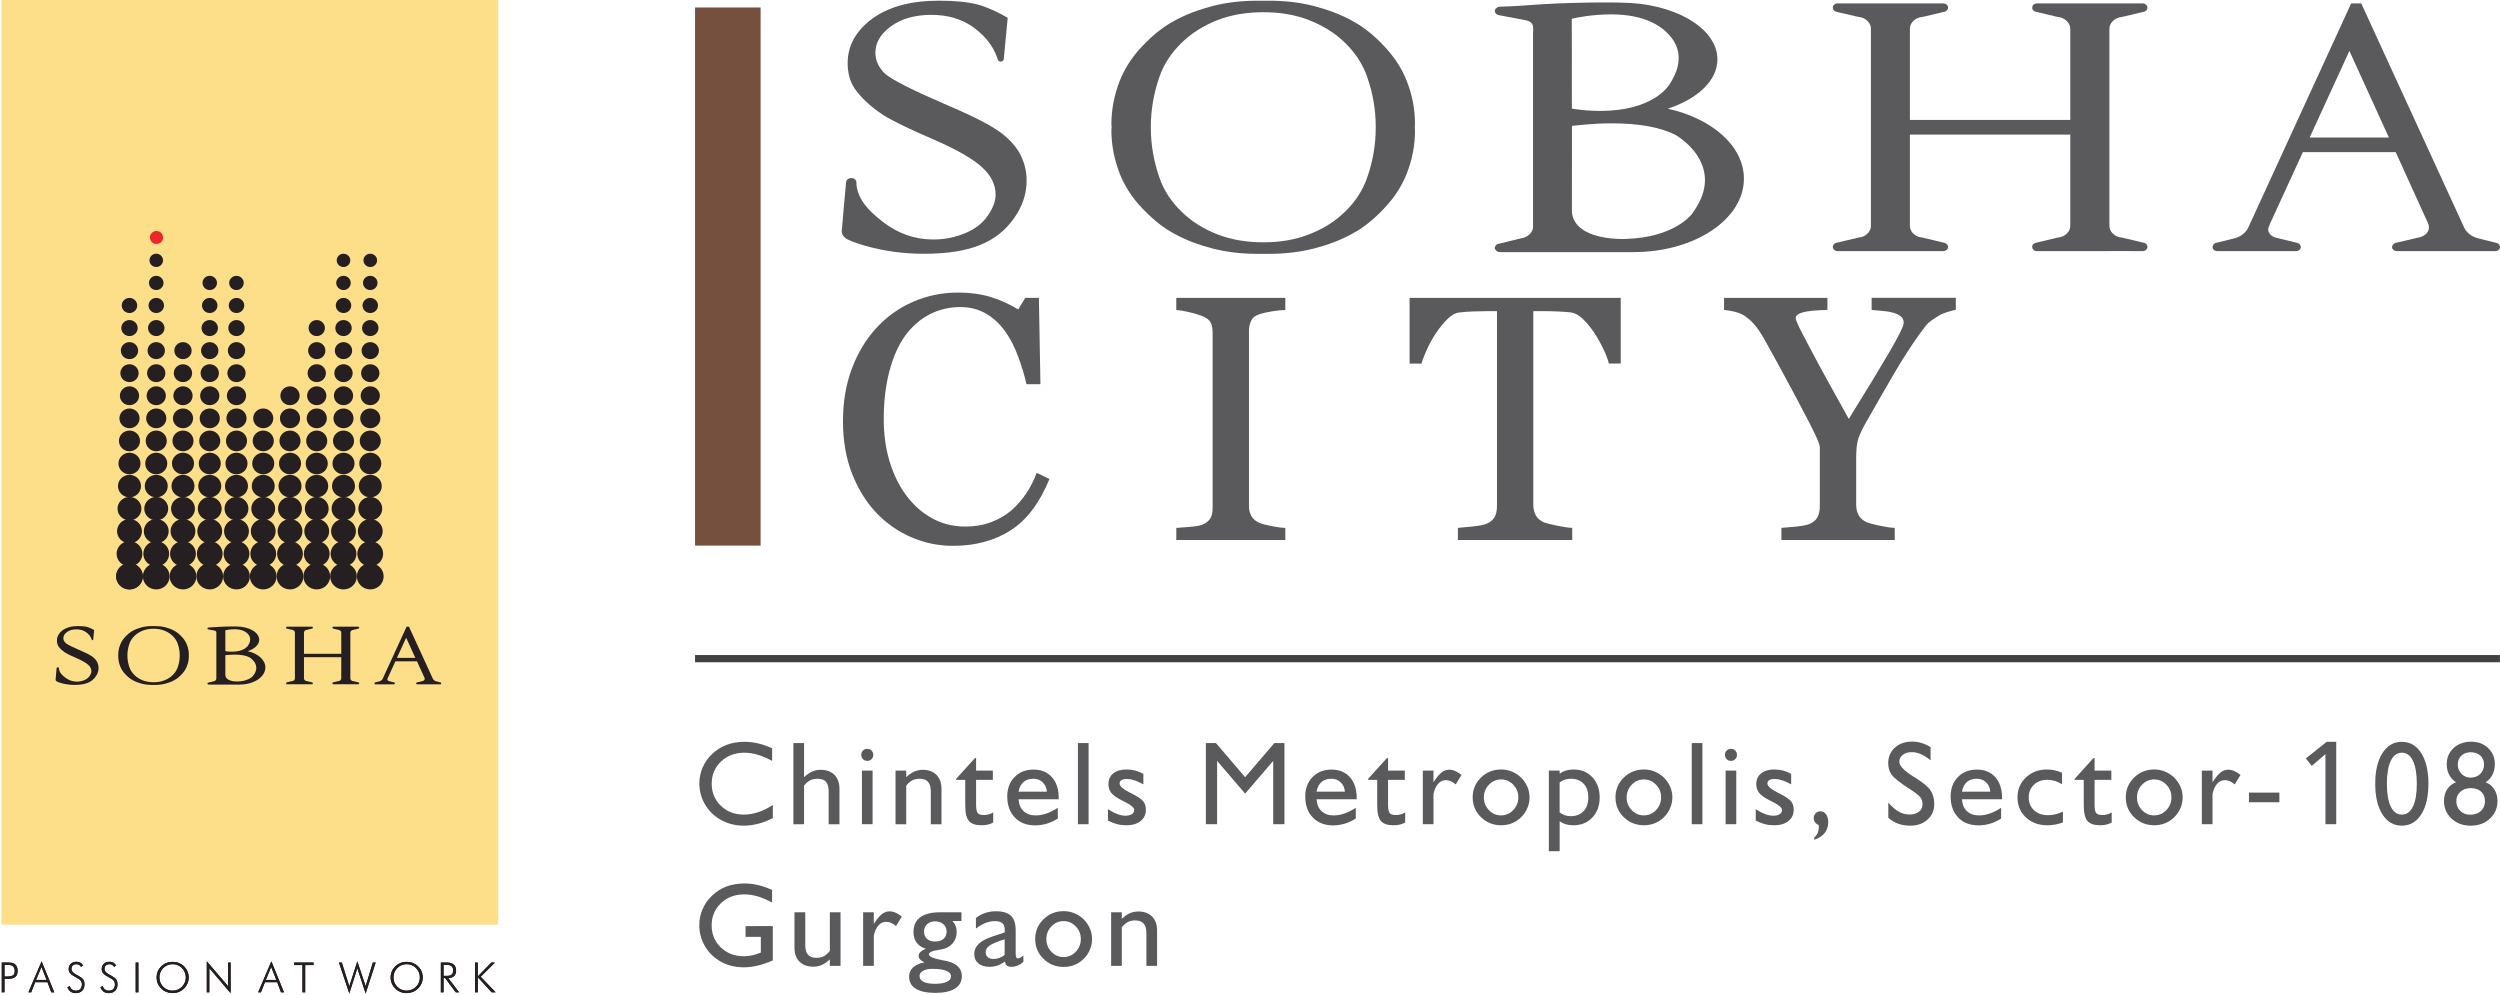<?xml version="1.0" encoding="utf-8"?>
<!-- Generator: Adobe Illustrator 16.0.0, SVG Export Plug-In . SVG Version: 6.00 Build 0)  -->
<!DOCTYPE svg PUBLIC "-//W3C//DTD SVG 1.1//EN" "http://www.w3.org/Graphics/SVG/1.1/DTD/svg11.dtd">
<svg version="1.1" id="Layer_1" xmlns="http://www.w3.org/2000/svg" xmlns:xlink="http://www.w3.org/1999/xlink" x="0px" y="0px"
	 width="153.326px" height="61px" viewBox="0 0 153.326 61" enable-background="new 0 0 153.326 61" xml:space="preserve">
<g>
	<rect x="42.628" y="40.174" fill-rule="evenodd" clip-rule="evenodd" fill="#414141" width="110.694" height="0.443"/>
	<g>
		<path fill="#5A5A5D" d="M47.398,49.369v0.804c-0.292,0.151-0.589,0.268-0.891,0.347s-0.602,0.119-0.898,0.119
			c-0.285,0-0.556-0.037-0.815-0.112c-0.258-0.074-0.502-0.186-0.732-0.332c-0.37-0.242-0.658-0.551-0.863-0.927
			s-0.308-0.784-0.308-1.226c0-0.334,0.067-0.658,0.203-0.973s0.327-0.589,0.576-0.823c0.266-0.252,0.563-0.439,0.893-0.564
			c0.33-0.124,0.695-0.187,1.096-0.187c0.28,0,0.557,0.032,0.832,0.097c0.275,0.063,0.563,0.164,0.864,0.302v0.772
			c-0.315-0.171-0.612-0.298-0.889-0.379c-0.277-0.082-0.546-0.123-0.807-0.123c-0.581,0-1.062,0.181-1.441,0.542
			c-0.379,0.362-0.569,0.815-0.569,1.361c0,0.538,0.187,0.988,0.56,1.35s0.842,0.542,1.407,0.542c0.29,0,0.582-0.048,0.878-0.146
			S47.092,49.568,47.398,49.369z"/>
		<path fill="#5A5A5D" d="M48.659,50.55v-4.977h0.655v2.092c0.164-0.156,0.327-0.271,0.489-0.343
			c0.163-0.072,0.337-0.109,0.525-0.109c0.358,0,0.64,0.104,0.847,0.31c0.206,0.207,0.31,0.49,0.31,0.851v2.177h-0.662v-2.01
			c0-0.268-0.055-0.465-0.166-0.591c-0.11-0.125-0.283-0.188-0.518-0.188c-0.173,0-0.325,0.033-0.456,0.1s-0.253,0.174-0.37,0.32
			v2.369H48.659z"/>
		<path fill="#5A5A5D" d="M52.82,46.296c0-0.104,0.035-0.192,0.106-0.264s0.159-0.106,0.263-0.106s0.192,0.035,0.263,0.106
			c0.071,0.071,0.107,0.159,0.107,0.264s-0.036,0.191-0.107,0.263c-0.071,0.071-0.159,0.107-0.263,0.107s-0.192-0.036-0.263-0.107
			S52.82,46.4,52.82,46.296z M52.862,50.55v-3.287h0.654v3.287H52.862z"/>
		<path fill="#5A5A5D" d="M54.924,50.55v-3.287h0.655v0.402c0.164-0.156,0.327-0.271,0.489-0.343
			c0.163-0.072,0.337-0.109,0.525-0.109c0.355,0,0.636,0.104,0.841,0.31c0.205,0.207,0.308,0.49,0.308,0.851v2.177h-0.655v-2.01
			c0-0.266-0.056-0.462-0.169-0.589c-0.112-0.127-0.288-0.19-0.524-0.19c-0.168,0-0.316,0.033-0.443,0.099
			c-0.127,0.064-0.251,0.172-0.372,0.321v2.369H54.924z"/>
		<path fill="#5A5A5D" d="M60.913,50.446c-0.102,0.058-0.212,0.1-0.329,0.127c-0.118,0.027-0.244,0.041-0.379,0.041
			c-0.37,0-0.63-0.088-0.781-0.264c-0.151-0.176-0.226-0.495-0.226-0.96v-1.559H58.64v-0.063l1.149-1.271h0.075v0.765h1.028v0.569
			h-1.028v1.509c0,0.272,0.034,0.448,0.101,0.527c0.068,0.08,0.194,0.12,0.379,0.12c0.1,0,0.197-0.014,0.292-0.04
			c0.095-0.025,0.188-0.066,0.278-0.12V50.446z"/>
		<path fill="#5A5A5D" d="M64.874,50.201c-0.218,0.14-0.443,0.245-0.674,0.314c-0.231,0.07-0.47,0.105-0.717,0.105
			c-0.52,0-0.934-0.161-1.243-0.482s-0.464-0.75-0.464-1.285c0-0.491,0.149-0.89,0.446-1.195c0.298-0.306,0.686-0.459,1.165-0.459
			c0.474,0,0.85,0.155,1.127,0.466c0.278,0.311,0.417,0.73,0.417,1.259v0.097h-2.461c0.019,0.311,0.121,0.553,0.306,0.728
			c0.185,0.174,0.433,0.261,0.744,0.261c0.208,0,0.426-0.038,0.652-0.115c0.227-0.077,0.461-0.194,0.703-0.351V50.201z
			 M62.469,48.555h1.739c-0.021-0.24-0.108-0.432-0.26-0.576c-0.152-0.146-0.341-0.218-0.569-0.218
			c-0.251,0-0.454,0.067-0.608,0.201S62.517,48.294,62.469,48.555z"/>
		<path fill="#5A5A5D" d="M66.11,50.55v-4.977h0.654v4.977H66.11z"/>
		<path fill="#5A5A5D" d="M67.951,50.326v-0.701c0.197,0.131,0.387,0.23,0.569,0.299s0.35,0.104,0.501,0.104
			c0.168,0,0.3-0.032,0.396-0.095s0.144-0.148,0.144-0.258c0-0.138-0.179-0.295-0.537-0.473c-0.104-0.053-0.185-0.094-0.242-0.125
			c-0.306-0.156-0.516-0.308-0.63-0.453c-0.114-0.146-0.17-0.324-0.17-0.536c0-0.274,0.098-0.493,0.295-0.654
			s0.467-0.241,0.811-0.241c0.185,0,0.363,0.021,0.534,0.065s0.338,0.112,0.501,0.204v0.641c-0.202-0.111-0.386-0.193-0.553-0.247
			c-0.167-0.054-0.325-0.08-0.475-0.08c-0.138,0-0.244,0.023-0.318,0.071c-0.075,0.047-0.112,0.116-0.112,0.206
			c0,0.166,0.229,0.361,0.687,0.587l0.061,0.028c0.358,0.181,0.592,0.339,0.701,0.475c0.109,0.137,0.164,0.31,0.164,0.518
			c0,0.29-0.108,0.521-0.325,0.694c-0.217,0.173-0.504,0.26-0.863,0.26c-0.206,0-0.402-0.024-0.588-0.071
			C68.314,50.495,68.131,50.423,67.951,50.326z"/>
		<path fill="#5A5A5D" d="M73.956,50.55v-4.977h0.619l1.789,2.092l1.793-2.092h0.619v4.977h-0.69v-3.884l-1.722,2.006l-1.718-2.006
			v3.884H73.956z"/>
		<path fill="#5A5A5D" d="M83.149,50.201c-0.218,0.14-0.443,0.245-0.674,0.314c-0.231,0.07-0.47,0.105-0.717,0.105
			c-0.52,0-0.934-0.161-1.243-0.482s-0.464-0.75-0.464-1.285c0-0.491,0.149-0.89,0.446-1.195c0.298-0.306,0.686-0.459,1.165-0.459
			c0.474,0,0.85,0.155,1.127,0.466c0.278,0.311,0.417,0.73,0.417,1.259v0.097h-2.461c0.019,0.311,0.121,0.553,0.306,0.728
			c0.185,0.174,0.433,0.261,0.744,0.261c0.208,0,0.426-0.038,0.652-0.115c0.227-0.077,0.461-0.194,0.703-0.351V50.201z
			 M80.745,48.555h1.739c-0.021-0.24-0.108-0.432-0.26-0.576c-0.152-0.146-0.341-0.218-0.569-0.218
			c-0.251,0-0.454,0.067-0.608,0.201S80.792,48.294,80.745,48.555z"/>
		<path fill="#5A5A5D" d="M86.179,50.446c-0.102,0.058-0.212,0.1-0.329,0.127c-0.118,0.027-0.244,0.041-0.379,0.041
			c-0.37,0-0.63-0.088-0.781-0.264c-0.151-0.176-0.226-0.495-0.226-0.96v-1.559h-0.558v-0.063l1.149-1.271h0.075v0.765h1.028v0.569
			h-1.028v1.509c0,0.272,0.034,0.448,0.101,0.527c0.068,0.08,0.194,0.12,0.379,0.12c0.1,0,0.197-0.014,0.292-0.04
			c0.095-0.025,0.188-0.066,0.278-0.12V50.446z"/>
		<path fill="#5A5A5D" d="M87.262,50.55v-3.287h0.654v0.716c0.183-0.287,0.347-0.487,0.493-0.602
			c0.146-0.114,0.304-0.171,0.475-0.171c0.118,0,0.239,0.026,0.361,0.078c0.122,0.053,0.252,0.133,0.39,0.242l-0.356,0.583
			c-0.106-0.092-0.208-0.159-0.306-0.2c-0.097-0.042-0.199-0.063-0.306-0.063c-0.178,0-0.333,0.074-0.466,0.224
			s-0.228,0.357-0.285,0.623v1.856H87.262z"/>
		<path fill="#5A5A5D" d="M90.319,48.903c0-0.477,0.169-0.881,0.509-1.213c0.339-0.332,0.753-0.498,1.241-0.498
			c0.23,0,0.45,0.043,0.66,0.13c0.209,0.086,0.397,0.21,0.563,0.371c0.168,0.171,0.296,0.358,0.384,0.563s0.132,0.419,0.132,0.647
			c0,0.225-0.045,0.444-0.135,0.657c-0.09,0.214-0.217,0.4-0.381,0.559c-0.166,0.164-0.353,0.287-0.56,0.37
			s-0.429,0.125-0.664,0.125c-0.488,0-0.902-0.166-1.241-0.498C90.489,49.784,90.319,49.38,90.319,48.903z M91.006,48.903
			c0,0.306,0.103,0.566,0.31,0.782c0.206,0.216,0.455,0.323,0.747,0.323c0.289,0,0.538-0.108,0.745-0.325s0.311-0.478,0.311-0.78
			c0-0.302-0.103-0.56-0.309-0.775c-0.207-0.216-0.456-0.324-0.747-0.324c-0.292,0-0.541,0.108-0.747,0.324
			C91.109,48.344,91.006,48.602,91.006,48.903z"/>
		<path fill="#5A5A5D" d="M94.992,52.204v-4.941h0.662v0.186c0.124-0.088,0.254-0.152,0.392-0.194
			c0.137-0.041,0.289-0.062,0.455-0.062c0.474,0,0.861,0.158,1.16,0.477c0.299,0.317,0.448,0.729,0.448,1.234
			c0,0.505-0.149,0.916-0.448,1.233c-0.299,0.318-0.686,0.478-1.16,0.478c-0.171,0-0.324-0.02-0.46-0.06
			c-0.137-0.039-0.265-0.101-0.386-0.187v1.836H94.992z M95.653,47.985v1.843c0.107,0.078,0.215,0.136,0.326,0.172
			c0.11,0.037,0.228,0.056,0.354,0.056c0.334,0,0.598-0.103,0.79-0.308s0.288-0.487,0.288-0.845c0-0.356-0.096-0.636-0.288-0.838
			c-0.192-0.203-0.455-0.305-0.79-0.305c-0.126,0-0.244,0.019-0.354,0.054S95.76,47.907,95.653,47.985z"/>
		<path fill="#5A5A5D" d="M99.078,48.903c0-0.477,0.169-0.881,0.508-1.213c0.34-0.332,0.753-0.498,1.242-0.498
			c0.229,0,0.449,0.043,0.659,0.13c0.21,0.086,0.398,0.21,0.564,0.371c0.168,0.171,0.296,0.358,0.384,0.563s0.132,0.419,0.132,0.647
			c0,0.225-0.045,0.444-0.136,0.657c-0.09,0.214-0.217,0.4-0.38,0.559c-0.166,0.164-0.354,0.287-0.561,0.37
			c-0.208,0.083-0.429,0.125-0.663,0.125c-0.489,0-0.902-0.166-1.242-0.498C99.247,49.784,99.078,49.38,99.078,48.903z
			 M99.763,48.903c0,0.306,0.104,0.566,0.31,0.782c0.207,0.216,0.456,0.323,0.747,0.323c0.29,0,0.538-0.108,0.745-0.325
			c0.208-0.217,0.312-0.478,0.312-0.78c0-0.302-0.103-0.56-0.31-0.775c-0.206-0.216-0.455-0.324-0.747-0.324
			c-0.291,0-0.54,0.108-0.747,0.324C99.867,48.344,99.763,48.602,99.763,48.903z"/>
		<path fill="#5A5A5D" d="M103.756,50.55v-4.977h0.654v4.977H103.756z"/>
		<path fill="#5A5A5D" d="M105.79,46.296c0-0.104,0.036-0.192,0.107-0.264c0.07-0.071,0.158-0.106,0.263-0.106
			s0.192,0.035,0.264,0.106c0.07,0.071,0.106,0.159,0.106,0.264s-0.036,0.191-0.106,0.263c-0.071,0.071-0.159,0.107-0.264,0.107
			s-0.192-0.036-0.263-0.107C105.826,46.487,105.79,46.4,105.79,46.296z M105.833,50.55v-3.287h0.654v3.287H105.833z"/>
		<path fill="#5A5A5D" d="M107.681,50.326v-0.701c0.196,0.131,0.385,0.23,0.568,0.299s0.351,0.104,0.502,0.104
			c0.168,0,0.301-0.032,0.396-0.095s0.145-0.148,0.145-0.258c0-0.138-0.18-0.295-0.537-0.473c-0.104-0.053-0.186-0.094-0.242-0.125
			c-0.306-0.156-0.515-0.308-0.629-0.453c-0.113-0.146-0.171-0.324-0.171-0.536c0-0.274,0.099-0.493,0.295-0.654
			c0.196-0.161,0.467-0.241,0.811-0.241c0.186,0,0.363,0.021,0.534,0.065c0.17,0.044,0.338,0.112,0.501,0.204v0.641
			c-0.201-0.111-0.386-0.193-0.553-0.247s-0.326-0.08-0.476-0.08c-0.137,0-0.243,0.023-0.318,0.071
			c-0.074,0.047-0.111,0.116-0.111,0.206c0,0.166,0.229,0.361,0.687,0.587l0.061,0.028c0.357,0.181,0.591,0.339,0.7,0.475
			c0.109,0.137,0.164,0.31,0.164,0.518c0,0.29-0.108,0.521-0.326,0.694c-0.217,0.173-0.504,0.26-0.862,0.26
			c-0.206,0-0.402-0.024-0.589-0.071C108.044,50.495,107.861,50.423,107.681,50.326z"/>
		<path fill="#5A5A5D" d="M111.549,50.614c-0.106-0.055-0.186-0.118-0.236-0.188c-0.052-0.071-0.077-0.153-0.077-0.246
			c0-0.121,0.04-0.222,0.119-0.302c0.08-0.081,0.177-0.121,0.29-0.121c0.143,0,0.258,0.062,0.347,0.185s0.134,0.287,0.134,0.491
			c0,0.254-0.073,0.473-0.221,0.658c-0.146,0.185-0.357,0.322-0.633,0.412l-0.007-0.132c0.095-0.08,0.166-0.175,0.213-0.284
			c0.048-0.109,0.071-0.234,0.071-0.377V50.614z"/>
		<path fill="#5A5A5D" d="M115.811,50.162v-0.939c0.226,0.259,0.44,0.445,0.646,0.559c0.205,0.114,0.424,0.171,0.656,0.171
			c0.247,0,0.441-0.058,0.584-0.173c0.142-0.114,0.213-0.271,0.213-0.468c0-0.161-0.048-0.303-0.144-0.425
			c-0.097-0.122-0.326-0.298-0.688-0.528c-0.563-0.362-0.915-0.644-1.059-0.843s-0.215-0.437-0.215-0.711
			c0-0.387,0.137-0.704,0.411-0.952c0.273-0.247,0.626-0.371,1.058-0.371c0.192,0,0.381,0.027,0.567,0.083s0.374,0.142,0.563,0.258
			v0.808c-0.218-0.176-0.419-0.303-0.604-0.382c-0.185-0.08-0.37-0.119-0.555-0.119c-0.223,0-0.405,0.055-0.546,0.165
			c-0.142,0.11-0.212,0.252-0.212,0.425c0,0.247,0.293,0.553,0.879,0.918l0.106,0.063c0.477,0.297,0.788,0.559,0.936,0.785
			s0.221,0.507,0.221,0.841c0,0.38-0.138,0.693-0.413,0.94c-0.274,0.248-0.627,0.372-1.056,0.372c-0.269,0-0.511-0.038-0.726-0.113
			C116.218,50.449,116.01,50.328,115.811,50.162z"/>
		<path fill="#5A5A5D" d="M122.731,50.201c-0.218,0.14-0.442,0.245-0.674,0.314c-0.231,0.07-0.471,0.105-0.717,0.105
			c-0.52,0-0.934-0.161-1.243-0.482s-0.464-0.75-0.464-1.285c0-0.491,0.148-0.89,0.446-1.195c0.297-0.306,0.686-0.459,1.165-0.459
			c0.474,0,0.85,0.155,1.127,0.466s0.416,0.73,0.416,1.259v0.097h-2.461c0.019,0.311,0.121,0.553,0.306,0.728
			c0.186,0.174,0.433,0.261,0.743,0.261c0.209,0,0.427-0.038,0.653-0.115s0.46-0.194,0.702-0.351V50.201z M120.327,48.555h1.739
			c-0.021-0.24-0.108-0.432-0.26-0.576c-0.151-0.146-0.342-0.218-0.569-0.218c-0.251,0-0.454,0.067-0.608,0.201
			C120.476,48.096,120.374,48.294,120.327,48.555z"/>
		<path fill="#5A5A5D" d="M126.519,49.771v0.669c-0.166,0.06-0.328,0.104-0.484,0.132s-0.312,0.043-0.466,0.043
			c-0.536,0-0.976-0.161-1.319-0.482s-0.516-0.73-0.516-1.229c0-0.486,0.172-0.894,0.516-1.221s0.774-0.49,1.291-0.49
			c0.159,0,0.315,0.017,0.47,0.05s0.306,0.084,0.455,0.152v0.701c-0.151-0.093-0.302-0.161-0.45-0.205s-0.299-0.065-0.453-0.065
			c-0.337,0-0.611,0.101-0.823,0.303c-0.213,0.201-0.318,0.46-0.318,0.775c0,0.322,0.107,0.585,0.323,0.787
			c0.216,0.203,0.499,0.305,0.851,0.305c0.161,0,0.318-0.019,0.471-0.056C126.218,49.903,126.369,49.847,126.519,49.771z"/>
		<path fill="#5A5A5D" d="M129.512,50.446c-0.103,0.058-0.212,0.1-0.329,0.127s-0.244,0.041-0.379,0.041
			c-0.37,0-0.63-0.088-0.781-0.264c-0.15-0.176-0.226-0.495-0.226-0.96v-1.559h-0.559v-0.063l1.149-1.271h0.074v0.765h1.028v0.569
			h-1.028v1.509c0,0.272,0.034,0.448,0.102,0.527c0.067,0.08,0.194,0.12,0.379,0.12c0.1,0,0.197-0.014,0.292-0.04
			c0.095-0.025,0.187-0.066,0.277-0.12V50.446z"/>
		<path fill="#5A5A5D" d="M130.375,48.903c0-0.477,0.169-0.881,0.508-1.213c0.34-0.332,0.753-0.498,1.242-0.498
			c0.229,0,0.449,0.043,0.659,0.13c0.21,0.086,0.398,0.21,0.564,0.371c0.168,0.171,0.296,0.358,0.384,0.563s0.132,0.419,0.132,0.647
			c0,0.225-0.045,0.444-0.136,0.657c-0.09,0.214-0.217,0.4-0.38,0.559c-0.166,0.164-0.354,0.287-0.561,0.37
			c-0.208,0.083-0.429,0.125-0.663,0.125c-0.489,0-0.902-0.166-1.242-0.498C130.544,49.784,130.375,49.38,130.375,48.903z
			 M131.062,48.903c0,0.306,0.103,0.566,0.309,0.782c0.207,0.216,0.456,0.323,0.747,0.323c0.29,0,0.538-0.108,0.745-0.325
			c0.208-0.217,0.312-0.478,0.312-0.78c0-0.302-0.103-0.56-0.31-0.775c-0.206-0.216-0.455-0.324-0.747-0.324
			c-0.291,0-0.54,0.108-0.747,0.324C131.164,48.344,131.062,48.602,131.062,48.903z"/>
		<path fill="#5A5A5D" d="M135.039,50.55v-3.287h0.655v0.716c0.183-0.287,0.347-0.487,0.492-0.602s0.305-0.171,0.475-0.171
			c0.119,0,0.239,0.026,0.361,0.078c0.122,0.053,0.252,0.133,0.39,0.242l-0.355,0.583c-0.107-0.092-0.209-0.159-0.307-0.2
			c-0.097-0.042-0.199-0.063-0.306-0.063c-0.178,0-0.333,0.074-0.466,0.224s-0.228,0.357-0.284,0.623v1.856H135.039z"/>
		<path fill="#5A5A5D" d="M137.931,49.202v-0.591h1.864v0.591H137.931z"/>
	</g>
	<g>
		<path fill="#5A5A5D" d="M142.698,45.495h0.583v5.055h-0.661v-4.297l-0.84,0.719l-0.362-0.459L142.698,45.495z"/>
	</g>
	<g>
		<path fill="#5A5A5D" d="M145.674,48.067c0-0.792,0.147-1.419,0.442-1.88c0.295-0.462,0.692-0.692,1.189-0.692
			c0.498,0,0.896,0.23,1.19,0.692c0.295,0.461,0.442,1.088,0.442,1.88s-0.147,1.418-0.442,1.88c-0.295,0.461-0.692,0.691-1.19,0.691
			c-0.497,0-0.895-0.23-1.189-0.691C145.821,49.485,145.674,48.859,145.674,48.067z M146.389,48.067
			c0,0.606,0.079,1.074,0.238,1.401c0.158,0.327,0.385,0.49,0.679,0.49c0.295,0,0.521-0.163,0.68-0.49s0.238-0.795,0.238-1.401
			c0-0.609-0.079-1.079-0.238-1.409c-0.159-0.329-0.385-0.494-0.68-0.494c-0.291,0-0.518,0.165-0.677,0.494
			C146.469,46.988,146.389,47.458,146.389,48.067z"/>
		<path fill="#5A5A5D" d="M150.627,47.979c-0.183-0.121-0.323-0.277-0.421-0.468c-0.099-0.191-0.147-0.404-0.147-0.639
			c0-0.405,0.141-0.737,0.423-0.996s0.644-0.388,1.085-0.388c0.415,0,0.76,0.131,1.033,0.393c0.273,0.263,0.411,0.59,0.411,0.984
			c0,0.239-0.051,0.457-0.151,0.654c-0.101,0.196-0.24,0.35-0.418,0.459c0.228,0.085,0.406,0.229,0.535,0.434
			s0.194,0.443,0.194,0.719c0,0.429-0.155,0.787-0.467,1.076c-0.311,0.288-0.701,0.432-1.174,0.432
			c-0.474,0-0.865-0.144-1.175-0.432c-0.31-0.289-0.465-0.649-0.465-1.084c0-0.274,0.065-0.514,0.196-0.717
			C150.217,48.204,150.397,48.062,150.627,47.979z M150.648,49.138c0,0.239,0.08,0.438,0.24,0.594
			c0.16,0.157,0.364,0.235,0.613,0.235c0.271,0,0.489-0.077,0.655-0.231c0.165-0.154,0.248-0.355,0.248-0.604
			c0-0.242-0.078-0.436-0.236-0.58c-0.157-0.145-0.368-0.217-0.631-0.217c-0.264,0-0.478,0.075-0.643,0.226
			S150.648,48.903,150.648,49.138z M152.346,46.886c0-0.225-0.074-0.406-0.223-0.544s-0.344-0.206-0.585-0.206
			c-0.237,0-0.43,0.068-0.578,0.206s-0.223,0.316-0.223,0.537c0,0.232,0.077,0.427,0.229,0.582c0.153,0.155,0.339,0.232,0.557,0.232
			c0.239,0,0.437-0.075,0.591-0.226S152.346,47.123,152.346,46.886z"/>
	</g>
	<g>
		<path fill="#5A5A5D" d="M47.396,56.798v2.106c-0.327,0.142-0.637,0.248-0.93,0.318c-0.293,0.069-0.572,0.104-0.838,0.104
			c-0.299,0-0.58-0.037-0.843-0.11s-0.505-0.183-0.726-0.327c-0.37-0.242-0.658-0.551-0.863-0.927s-0.308-0.786-0.308-1.232
			c0-0.334,0.067-0.658,0.203-0.973s0.327-0.589,0.576-0.823c0.263-0.254,0.56-0.442,0.89-0.565c0.33-0.124,0.698-0.186,1.106-0.186
			c0.277,0,0.556,0.033,0.834,0.1c0.279,0.066,0.564,0.166,0.855,0.299v0.772c-0.315-0.171-0.612-0.298-0.889-0.379
			c-0.277-0.082-0.546-0.123-0.807-0.123c-0.581,0-1.062,0.181-1.441,0.542c-0.379,0.362-0.569,0.815-0.569,1.361
			c0,0.538,0.187,0.988,0.562,1.35c0.375,0.361,0.845,0.542,1.412,0.542c0.17,0,0.341-0.018,0.512-0.055
			c0.17-0.037,0.347-0.093,0.53-0.169V57.46h-0.936v-0.662H47.396z"/>
		<path fill="#5A5A5D" d="M50.895,58.836c-0.164,0.157-0.327,0.271-0.489,0.344c-0.163,0.072-0.337,0.108-0.525,0.108
			c-0.358,0-0.64-0.104-0.847-0.31c-0.206-0.206-0.309-0.488-0.309-0.847v-2.181h0.662v2.014c0,0.266,0.056,0.462,0.169,0.589
			c0.112,0.127,0.287,0.19,0.524,0.19c0.168,0,0.316-0.033,0.443-0.098c0.127-0.065,0.251-0.174,0.372-0.326v-2.369h0.655v3.287
			h-0.655V58.836z"/>
		<path fill="#5A5A5D" d="M52.936,59.238v-3.287h0.654v0.716c0.183-0.287,0.347-0.487,0.493-0.602
			c0.146-0.114,0.304-0.171,0.475-0.171c0.118,0,0.239,0.026,0.361,0.078c0.122,0.053,0.252,0.133,0.39,0.242l-0.356,0.583
			c-0.106-0.092-0.208-0.159-0.306-0.2c-0.097-0.042-0.199-0.063-0.306-0.063c-0.178,0-0.333,0.074-0.466,0.224
			s-0.228,0.357-0.285,0.623v1.856H52.936z"/>
		<path fill="#5A5A5D" d="M56.782,58.189c-0.247-0.076-0.435-0.202-0.564-0.378c-0.129-0.175-0.194-0.392-0.194-0.65
			c0-0.398,0.138-0.699,0.413-0.903c0.275-0.204,0.683-0.307,1.224-0.307h1.306v0.534h-0.555c0.09,0.097,0.157,0.199,0.199,0.308
			c0.043,0.107,0.064,0.229,0.064,0.361c0,0.274-0.083,0.51-0.25,0.704s-0.392,0.316-0.674,0.366
			c-0.062,0.012-0.145,0.026-0.249,0.043c-0.354,0.055-0.53,0.145-0.53,0.27c0,0.126,0.252,0.238,0.758,0.338
			c0.123,0.024,0.22,0.043,0.292,0.058c0.318,0.066,0.559,0.178,0.722,0.334s0.246,0.355,0.246,0.598
			c0,0.334-0.14,0.589-0.418,0.765c-0.279,0.176-0.684,0.264-1.215,0.264c-0.52,0-0.916-0.085-1.19-0.255
			c-0.274-0.169-0.411-0.415-0.411-0.738c0-0.229,0.08-0.419,0.24-0.568c0.16-0.149,0.396-0.253,0.706-0.31
			c-0.125-0.057-0.217-0.118-0.275-0.184s-0.087-0.138-0.087-0.219c0-0.085,0.036-0.162,0.107-0.231
			C56.516,58.319,56.628,58.253,56.782,58.189z M56.395,59.85c0,0.162,0.081,0.283,0.242,0.365c0.162,0.082,0.398,0.122,0.711,0.122
			c0.306,0,0.545-0.04,0.719-0.12c0.173-0.081,0.26-0.191,0.26-0.331c0-0.154-0.098-0.271-0.293-0.349
			c-0.196-0.078-0.489-0.117-0.88-0.117c-0.223,0-0.405,0.041-0.546,0.122C56.465,59.624,56.395,59.727,56.395,59.85z
			 M57.355,56.507c-0.202,0-0.366,0.059-0.493,0.176s-0.19,0.268-0.19,0.45c0,0.191,0.061,0.342,0.182,0.449
			c0.121,0.108,0.288,0.162,0.501,0.162c0.216,0,0.386-0.055,0.512-0.163c0.125-0.109,0.188-0.259,0.188-0.448
			c0-0.183-0.066-0.333-0.197-0.45C57.727,56.565,57.559,56.507,57.355,56.507z"/>
		<path fill="#5A5A5D" d="M61.64,58.968c-0.166,0.116-0.323,0.2-0.472,0.251c-0.148,0.051-0.308,0.076-0.478,0.076
			c-0.294,0-0.524-0.07-0.69-0.211c-0.166-0.142-0.249-0.335-0.249-0.582c0-0.232,0.09-0.437,0.271-0.611
			c0.18-0.176,0.452-0.324,0.814-0.445l0.779-0.26c0.002-0.019,0.004-0.037,0.005-0.057c0.001-0.019,0.002-0.046,0.002-0.082
			c0-0.196-0.048-0.338-0.144-0.425s-0.254-0.13-0.475-0.13c-0.183,0-0.372,0.039-0.566,0.115c-0.194,0.077-0.389,0.192-0.583,0.344
			v-0.647c0.168-0.138,0.356-0.241,0.565-0.312c0.208-0.069,0.43-0.104,0.665-0.104c0.422,0,0.729,0.093,0.921,0.279
			c0.192,0.186,0.288,0.486,0.288,0.901v1.391c0,0.116,0.01,0.199,0.03,0.247c0.02,0.049,0.054,0.073,0.101,0.073
			c0.041,0,0.083-0.011,0.126-0.032c0.044-0.021,0.116-0.07,0.215-0.149v0.398c-0.119,0.103-0.238,0.178-0.359,0.227
			c-0.121,0.048-0.247,0.072-0.377,0.072c-0.126,0-0.22-0.025-0.283-0.078C61.686,59.165,61.649,59.082,61.64,58.968z
			 M61.615,58.569v-0.964c-0.441,0.138-0.746,0.265-0.913,0.381s-0.251,0.251-0.251,0.405c0,0.136,0.043,0.239,0.13,0.313
			c0.087,0.073,0.208,0.11,0.365,0.11c0.116,0,0.23-0.021,0.341-0.063C61.399,58.711,61.508,58.65,61.615,58.569z"/>
		<path fill="#5A5A5D" d="M63.488,57.592c0-0.477,0.169-0.881,0.509-1.213c0.339-0.332,0.753-0.498,1.241-0.498
			c0.23,0,0.45,0.043,0.66,0.13c0.209,0.086,0.397,0.21,0.563,0.371c0.168,0.171,0.296,0.358,0.384,0.563s0.132,0.419,0.132,0.647
			c0,0.225-0.045,0.444-0.135,0.657c-0.09,0.214-0.217,0.4-0.381,0.559c-0.166,0.164-0.353,0.287-0.56,0.37
			s-0.429,0.125-0.664,0.125c-0.488,0-0.902-0.166-1.241-0.498C63.657,58.473,63.488,58.068,63.488,57.592z M64.174,57.592
			c0,0.306,0.103,0.566,0.31,0.782c0.206,0.216,0.455,0.323,0.747,0.323c0.289,0,0.538-0.108,0.745-0.325s0.311-0.478,0.311-0.78
			c0-0.302-0.103-0.56-0.309-0.775c-0.207-0.216-0.456-0.324-0.747-0.324c-0.292,0-0.541,0.108-0.747,0.324
			C64.277,57.032,64.174,57.29,64.174,57.592z"/>
		<path fill="#5A5A5D" d="M68.146,59.238v-3.287h0.655v0.402c0.164-0.156,0.327-0.271,0.489-0.343
			c0.163-0.072,0.337-0.109,0.525-0.109c0.355,0,0.636,0.104,0.841,0.31c0.205,0.207,0.308,0.49,0.308,0.851v2.177h-0.655v-2.01
			c0-0.266-0.056-0.462-0.169-0.589c-0.112-0.127-0.288-0.19-0.524-0.19c-0.168,0-0.316,0.033-0.443,0.099
			c-0.127,0.064-0.251,0.172-0.372,0.321v2.369H68.146z"/>
	</g>
	<rect x="42.628" y="0.459" fill-rule="evenodd" clip-rule="evenodd" fill="#76503E" width="4.021" height="33.004"/>
	<path fill="#5A5A5D" d="M58.446,33.476c-0.886,0-1.735-0.174-2.547-0.523c-0.813-0.349-1.532-0.852-2.16-1.508
		c-0.621-0.657-1.116-1.458-1.485-2.404c-0.37-0.946-0.554-2.013-0.554-3.2s0.181-2.264,0.544-3.231
		c0.362-0.967,0.864-1.8,1.506-2.498c0.634-0.691,1.384-1.226,2.248-1.603c0.865-0.377,1.789-0.566,2.771-0.566
		c0.732,0,1.394,0.091,1.987,0.272c0.593,0.181,1.157,0.436,1.694,0.764l0.429-0.711h0.837l0.094,5.296h-0.858
		c-0.111-0.517-0.279-1.076-0.502-1.68c-0.223-0.604-0.484-1.115-0.784-1.533c-0.334-0.475-0.732-0.846-1.192-1.115
		s-0.986-0.403-1.579-0.403c-0.676,0-1.305,0.15-1.887,0.451c-0.582,0.3-1.085,0.744-1.51,1.33
		c-0.404,0.566-0.722,1.285-0.952,2.158s-0.345,1.847-0.345,2.923c0,0.95,0.12,1.821,0.36,2.613c0.241,0.793,0.584,1.489,1.03,2.09
		c0.446,0.594,0.974,1.058,1.583,1.393c0.61,0.336,1.292,0.503,2.044,0.503c0.564,0,1.084-0.089,1.558-0.267
		c0.474-0.178,0.885-0.413,1.234-0.707c0.349-0.307,0.655-0.655,0.92-1.046c0.265-0.391,0.481-0.816,0.648-1.277l0.785,0.377
		c-0.6,1.472-1.395,2.524-2.385,3.155C60.991,33.16,59.813,33.476,58.446,33.476z"/>
	<path fill="#5A5A5D" d="M78.831,33.12h-6.688v-0.743c0.188-0.014,0.46-0.035,0.816-0.063c0.355-0.028,0.607-0.07,0.753-0.126
		c0.23-0.091,0.398-0.215,0.502-0.371c0.104-0.157,0.157-0.375,0.157-0.654V20.402c0-0.244-0.039-0.448-0.115-0.612
		c-0.077-0.164-0.258-0.302-0.544-0.414c-0.209-0.083-0.473-0.162-0.79-0.235c-0.318-0.073-0.578-0.117-0.78-0.131v-0.743h6.688
		v0.743c-0.216,0.007-0.475,0.033-0.775,0.079c-0.3,0.045-0.562,0.103-0.785,0.172c-0.266,0.084-0.443,0.22-0.534,0.408
		c-0.09,0.188-0.136,0.398-0.136,0.628v10.749c0,0.231,0.05,0.436,0.152,0.613c0.101,0.178,0.273,0.319,0.518,0.424
		c0.146,0.056,0.385,0.117,0.717,0.183c0.332,0.066,0.612,0.104,0.843,0.11V33.12z"/>
	<path fill="#5A5A5D" d="M99.398,22.297h-0.723c-0.063-0.251-0.177-0.549-0.341-0.895c-0.165-0.345-0.348-0.671-0.551-0.979
		c-0.21-0.321-0.439-0.602-0.688-0.843c-0.248-0.241-0.488-0.378-0.718-0.414c-0.217-0.028-0.49-0.048-0.818-0.063
		s-0.633-0.021-0.913-0.021h-0.608v11.88c0,0.23,0.049,0.441,0.147,0.633c0.098,0.192,0.269,0.341,0.513,0.445
		c0.125,0.049,0.389,0.115,0.79,0.199c0.401,0.083,0.714,0.129,0.937,0.136v0.743h-7.013v-0.743
		c0.195-0.014,0.494-0.042,0.895-0.084s0.679-0.094,0.832-0.157c0.23-0.09,0.399-0.221,0.508-0.392
		c0.108-0.172,0.162-0.399,0.162-0.686V19.083h-0.607c-0.216,0-0.485,0.005-0.806,0.016c-0.321,0.01-0.628,0.033-0.921,0.068
		c-0.23,0.028-0.469,0.166-0.717,0.414c-0.248,0.248-0.476,0.529-0.686,0.843c-0.209,0.314-0.394,0.647-0.555,1
		c-0.161,0.353-0.272,0.644-0.335,0.874h-0.732v-4.03h12.949V22.297z"/>
	<path fill="#5A5A5D" d="M119.953,19.01c-0.118,0.007-0.307,0.054-0.565,0.141c-0.258,0.087-0.442,0.173-0.555,0.256
		c-0.271,0.167-0.457,0.297-0.555,0.388c-0.098,0.09-0.286,0.328-0.565,0.711c-0.544,0.768-1.046,1.546-1.507,2.334
		s-1.036,1.79-1.728,3.004c-0.258,0.447-0.429,0.806-0.513,1.078c-0.084,0.272-0.125,0.667-0.125,1.183v2.836
		c0,0.251,0.05,0.469,0.151,0.654c0.101,0.186,0.273,0.334,0.519,0.445c0.146,0.056,0.408,0.124,0.784,0.204
		c0.377,0.08,0.681,0.124,0.911,0.131v0.743h-6.95v-0.743c0.195-0.014,0.488-0.04,0.879-0.078c0.391-0.039,0.663-0.09,0.816-0.152
		c0.251-0.104,0.424-0.247,0.519-0.429c0.094-0.182,0.141-0.405,0.141-0.671v-3.61c0-0.112-0.067-0.316-0.204-0.612
		c-0.136-0.297-0.298-0.626-0.486-0.989c-0.419-0.81-0.883-1.686-1.393-2.627c-0.509-0.942-0.952-1.748-1.329-2.418
		c-0.23-0.398-0.434-0.698-0.612-0.9c-0.178-0.202-0.382-0.38-0.612-0.534c-0.167-0.104-0.368-0.185-0.602-0.241
		c-0.233-0.056-0.445-0.09-0.634-0.104v-0.743h6.338v0.743c-0.712,0.014-1.214,0.063-1.508,0.146
		c-0.293,0.083-0.439,0.202-0.439,0.354c0,0.042,0.021,0.115,0.063,0.219s0.101,0.237,0.178,0.397
		c0.09,0.182,0.198,0.389,0.323,0.623c0.125,0.234,0.244,0.459,0.355,0.675c0.327,0.621,0.661,1.24,1.003,1.857
		c0.341,0.617,0.786,1.421,1.336,2.412c1.095-1.765,1.93-3.141,2.506-4.128c0.575-0.987,0.862-1.578,0.862-1.772
		c0-0.161-0.059-0.29-0.178-0.387c-0.118-0.098-0.275-0.174-0.471-0.23c-0.203-0.056-0.423-0.092-0.659-0.109
		c-0.237-0.018-0.458-0.037-0.66-0.058v-0.743h5.164V19.01z"/>
	<path fill-rule="evenodd" clip-rule="evenodd" fill="#5A5A5D" d="M62.474,9.293c-0.32-0.513-0.805-0.997-1.443-1.392
		c-0.633-0.414-1.692-0.927-3.177-1.558c-1.836-0.793-3.026-1.386-3.542-1.791c-0.426-0.395-0.624-0.853-0.624-1.31
		c0-0.621,0.301-1.146,0.949-1.626c0.64-0.466,1.473-0.705,2.492-0.705c0.966,0,1.805,0.239,2.484,0.705
		c0.631,0.442,1.271,1.061,1.572,2.007c0.012,0.088,0.088,0.154,0.189,0.154c0.112,0,0.188-0.079,0.188-0.164h0.002l0.238-2.523
		c-0.529-0.317-1.262-0.651-1.775-0.795c-0.68-0.185-1.488-0.253-2.438-0.253c-1.702,0-3.058,0.354-4.092,1.103
		c-1,0.741-1.51,1.648-1.51,2.721c0,0.575,0.128,1.102,0.418,1.549c0.4,0.572,0.971,1.115,1.761,1.636
		c0.468,0.303,1.469,0.808,3.011,1.467c1.571,0.678,2.609,1.296,3.119,1.804c0.501,0.473,0.764,1.019,0.764,1.618
		c0,0.415-0.177,0.867-0.508,1.325c-0.318,0.456-0.793,0.805-1.377,1.043c-0.577,0.241-1.231,0.38-1.94,0.38
		c-1.149,0-2.182-0.38-3.092-1.083c-0.913-0.706-1.48-1.343-1.613-2.233c-0.002-0.073-0.006-0.123-0.006-0.187
		c0-0.153-0.149-0.266-0.303-0.266c-0.176,0-0.331,0.113-0.331,0.266c-0.02,0.102-0.267,3.016-0.267,3.016
		c0,0.136,0.081,0.271,0.209,0.385c0.158,0.133,0.563,0.288,1.246,0.493c1.154,0.321,2.336,0.485,3.578,0.485
		c1.441,0,2.588-0.18,3.467-0.545c0.873-0.356,1.549-0.896,2.066-1.632c0.512-0.723,0.773-1.486,0.773-2.311
		C62.962,10.424,62.794,9.83,62.474,9.293"/>
	<path fill-rule="evenodd" clip-rule="evenodd" fill="#5A5A5D" d="M102.285,6.666c1.816-0.591,3.045-1.716,3.045-3.026
		c0-1.929-2.674-3.478-5.955-3.478l-0.033-0.006c-1.081-0.017-2.474,0.006-3.021,0.025c-1.354,0.047-2.241,0.107-3.343,0.189
		L92.04,0.409l-0.015,0.001c-0.166-0.012-0.316,0.103-0.348,0.233c-0.011,0.149,0.115,0.278,0.296,0.295l1.61,0.304v0.001
		c0.479,0.101,0.469,0.388,0.439,0.764v0.005v11.855c0.029,0.37-0.324,0.709-0.771,0.755l-0.004,0.004l-1.274,0.312
		c-0.189,0.017-0.307,0.143-0.296,0.293c0.031,0.132,0.184,0.246,0.348,0.231h0.015h8.14h0.014c3.742,0,6.762-2.018,6.762-4.502
		C106.955,8.959,105,7.264,102.285,6.666 M98.801,0.882c1.007,0,1.851,0.166,2.519,0.491c0.127,0.058,2.775,1.262,1.055,3.824
		c-0.047,0.072-0.992,1.606-4.223,1.606c-0.546,0-1.135-0.041-1.748-0.141l-0.007-5.512C96.718,1.071,97.685,0.882,98.801,0.882z
		 M103.729,13.169c-0.014,0.005-1.074,1.407-4.031,1.484c-0.004,0-0.07,0.006-0.191,0.006c-0.69,0-2.942-0.118-3.102-1.637
		l0.004-5.302c0.336-0.033,1.299-0.155,2.424-0.155c1.641,0,2.944,0.224,3.887,0.688c0.006,0.003,0.848,0.465,1.383,1.298
		C104.824,10.688,104.707,11.882,103.729,13.169z"/>
	<path fill-rule="evenodd" clip-rule="evenodd" fill="#5A5A5D" d="M131.422,14.876L131.422,14.876l-1.279-0.305h-0.008
		c-0.443-0.031-0.791-0.377-0.764-0.764v-0.005V1.81V1.802c-0.027-0.37,0.32-0.725,0.764-0.763h0.008l1.279-0.304
		c0.182-0.018,0.293-0.146,0.279-0.293c-0.021-0.154-0.174-0.252-0.348-0.233h-0.012h-1.971h-2.393h-1.98h-0.016
		c-0.176-0.019-0.326,0.079-0.342,0.233c-0.029,0.147,0.102,0.273,0.281,0.293l1.277,0.304c0.455,0.037,0.799,0.393,0.775,0.763
		V1.81v5.545h-9.836V1.719c0.02-0.345,0.344-0.648,0.771-0.68h0.002l1.281-0.304h0.002c0.166-0.018,0.297-0.146,0.283-0.293
		c-0.018-0.154-0.176-0.252-0.35-0.233h-0.018h-1.973h-2.391V0.207h-1.971l-0.014,0.001c-0.17-0.019-0.336,0.079-0.35,0.235
		c-0.016,0.145,0.107,0.273,0.277,0.291v0.006l1.297,0.298c0.4,0.032,0.703,0.306,0.76,0.635v12.264
		c-0.057,0.327-0.359,0.603-0.76,0.634l-1.297,0.305v0.003c-0.17,0.016-0.293,0.141-0.277,0.289c0.016,0.153,0.18,0.251,0.35,0.233
		h0.014h1.971h2.391h1.973h0.018c0.174,0.018,0.332-0.08,0.35-0.231c0.014-0.15-0.117-0.274-0.283-0.291v0l-1.283-0.308h-0.002
		c-0.428-0.031-0.752-0.334-0.771-0.675V8.254h9.836v5.548v0.005c0.023,0.387-0.32,0.733-0.775,0.764l-1.277,0.305v0.004
		c-0.18,0.016-0.311,0.141-0.281,0.291c0.016,0.151,0.166,0.249,0.342,0.231h0.016h1.98v0.002l2.393-0.002v-0.006l1.971,0.006h0.012
		c0.174,0.018,0.326-0.08,0.348-0.231C131.717,15.021,131.604,14.893,131.422,14.876"/>
	<path fill-rule="evenodd" clip-rule="evenodd" fill="#5A5A5D" d="M153.326,15.152V15.13c-0.01-0.116-0.119-0.233-0.287-0.25
		l-0.912-0.227l-0.006-0.005c-0.477-0.085-0.859-0.36-1.01-0.729l-0.002-0.004l-6.293-13.708h-0.617l-6.293,13.708v0.004
		c-0.158,0.37-0.533,0.645-0.994,0.729l-0.016,0.005l-0.92,0.227c-0.174,0.017-0.283,0.15-0.275,0.299
		c0.016,0.15,0.174,0.241,0.342,0.222h4.699c0.182,0.019,0.354-0.072,0.365-0.222c0.016-0.149-0.117-0.281-0.279-0.299l-1.156-0.28
		c-0.203-0.028-0.391-0.141-0.484-0.29c-0.105-0.139-0.104-0.323,0.01-0.518v-0.011v-0.011l2.039-4.441h5.691l1.938,4.263
		l0.004,0.005c0.289,0.536-0.121,0.917-0.58,0.979l-1.303,0.305c-0.158,0.019-0.293,0.15-0.279,0.299
		c0.018,0.15,0.186,0.241,0.373,0.222h-0.004h5.898c0.176,0.019,0.326-0.072,0.348-0.222
		C153.324,15.169,153.326,15.163,153.326,15.152 M141.652,8.436l2.438-5.314l2.422,5.314H141.652z"/>
	<path fill-rule="evenodd" clip-rule="evenodd" fill="#5A5A5D" d="M86.783,7.623c0-0.927-0.172-1.813-0.51-2.665
		c-0.256-0.654-0.635-1.277-1.131-1.848c-0.72-0.828-1.443-1.419-2.168-1.81c-0.726-0.408-1.527-0.707-2.414-0.937
		c-0.882-0.223-1.788-0.319-2.717-0.319c-0.127,0-0.24,0-0.365,0c-0.123,0-0.251,0-0.367,0c-0.933,0-1.826,0.097-2.719,0.319
		c-0.883,0.23-1.689,0.529-2.413,0.937c-0.724,0.39-1.44,0.982-2.175,1.81c-0.494,0.571-0.871,1.194-1.129,1.848
		c-0.331,0.853-0.513,1.738-0.513,2.665c0,0.066,0.007,0.117,0.019,0.183c-0.012,0.064-0.019,0.117-0.019,0.182
		c0,0.928,0.182,1.813,0.513,2.665c0.258,0.651,0.635,1.278,1.129,1.848c0.734,0.827,1.451,1.42,2.175,1.811
		c0.724,0.408,1.53,0.706,2.413,0.937c0.893,0.222,1.786,0.319,2.719,0.319c0.116,0,0.244,0,0.367,0c0.125,0,0.238,0,0.365,0
		c0.929,0,1.835-0.098,2.717-0.319c0.887-0.231,1.688-0.529,2.414-0.937c0.725-0.391,1.448-0.984,2.168-1.811
		c0.496-0.57,0.875-1.197,1.131-1.848c0.338-0.852,0.51-1.737,0.51-2.665c0-0.065-0.014-0.117-0.014-0.182
		C86.769,7.739,86.783,7.689,86.783,7.623 M84.374,7.843c0,1.021-0.174,2.053-0.529,3.061c-0.275,0.778-0.712,1.454-1.33,2.057
		c-0.62,0.615-1.361,1.075-2.241,1.417c-0.863,0.338-1.795,0.482-2.782,0.482c-0.002,0-0.01,0-0.013,0c0,0-0.002,0-0.009,0
		c-0.992,0-1.915-0.144-2.795-0.482c-0.869-0.342-1.614-0.802-2.231-1.417c-0.615-0.603-1.063-1.279-1.332-2.057
		c-0.354-1.008-0.531-2.039-0.531-3.061c0-0.015,0-0.024,0-0.038l0,0c0-0.015,0-0.024,0-0.039c0-1.021,0.177-2.052,0.531-3.061
		c0.269-0.777,0.717-1.452,1.332-2.055c0.617-0.617,1.362-1.075,2.231-1.419c0.88-0.336,1.803-0.481,2.795-0.481
		c0.007,0,0.009,0,0.009,0c0.003,0,0.011,0,0.013,0c0.987,0,1.919,0.146,2.782,0.481c0.88,0.344,1.621,0.802,2.241,1.419
		c0.618,0.603,1.055,1.278,1.33,2.055c0.355,1.009,0.529,2.04,0.529,3.061c0,0.015,0,0.023,0,0.039
		C84.374,7.819,84.374,7.828,84.374,7.843z"/>
</g>
<g>
	<rect x="0.09" y="-0.016" fill="#FDDF8A" width="30.468" height="56.73"/>
	<path fill="#EB272C" d="M10.005,14.564c0,0.221-0.183,0.397-0.406,0.397s-0.404-0.177-0.404-0.397c0-0.218,0.181-0.398,0.404-0.398
		S10.005,14.346,10.005,14.564"/>
	<g>
		<path fill="#261F21" d="M29.136,60.859v-1.828h0.166v0.855l0.834-0.855h0.22l-0.873,0.874l0.914,0.954h-0.242l-0.853-0.928v0.928
			H29.136z M28.156,60.859h-0.205l-0.648-0.872h-0.1v0.872h-0.166v-1.828h0.338c0.199,0,0.348,0.041,0.449,0.123
			c0.1,0.083,0.149,0.207,0.149,0.375c0,0.143-0.045,0.256-0.129,0.336c-0.086,0.081-0.203,0.122-0.352,0.122L28.156,60.859z
			 M27.203,59.176v0.676h0.168c0.156,0,0.268-0.024,0.326-0.075c0.063-0.05,0.094-0.133,0.094-0.254
			c0-0.124-0.031-0.214-0.096-0.267c-0.064-0.055-0.17-0.08-0.324-0.08H27.203z M25.927,59.949c0,0.128-0.024,0.25-0.075,0.368
			c-0.05,0.115-0.119,0.218-0.214,0.31c-0.096,0.092-0.2,0.162-0.319,0.209c-0.121,0.047-0.246,0.071-0.379,0.071
			c-0.134,0-0.261-0.024-0.379-0.071c-0.119-0.047-0.226-0.117-0.318-0.209c-0.094-0.093-0.166-0.195-0.215-0.313
			c-0.047-0.115-0.072-0.237-0.072-0.365c0-0.131,0.025-0.255,0.072-0.372c0.049-0.114,0.121-0.22,0.215-0.313
			c0.094-0.089,0.199-0.158,0.315-0.205c0.119-0.046,0.246-0.069,0.382-0.069c0.135,0,0.264,0.023,0.383,0.07
			c0.117,0.047,0.225,0.115,0.315,0.203c0.095,0.094,0.166,0.197,0.216,0.313C25.903,59.694,25.927,59.818,25.927,59.949z
			 M24.94,60.758c0.108,0,0.213-0.021,0.309-0.061c0.1-0.039,0.187-0.098,0.266-0.175c0.076-0.077,0.136-0.166,0.175-0.263
			c0.041-0.1,0.061-0.205,0.061-0.313c0-0.109-0.02-0.214-0.061-0.313c-0.039-0.099-0.099-0.187-0.175-0.265
			c-0.075-0.075-0.163-0.135-0.264-0.176c-0.098-0.039-0.201-0.06-0.311-0.06c-0.11,0-0.213,0.021-0.31,0.06
			c-0.098,0.041-0.186,0.101-0.262,0.176c-0.08,0.078-0.137,0.167-0.178,0.265c-0.039,0.098-0.06,0.201-0.06,0.313
			c0,0.109,0.021,0.213,0.06,0.313c0.041,0.097,0.098,0.186,0.178,0.263c0.076,0.077,0.162,0.137,0.26,0.175
			C24.722,60.738,24.828,60.758,24.94,60.758z M21.423,60.93l-0.635-1.898h0.176l0.459,1.46l0.492-1.532l0.51,1.521l0.441-1.447
			h0.174l-0.615,1.897l-0.51-1.551L21.423,60.93z M18.55,60.859v-1.672h-0.508v-0.156h1.185v0.156h-0.509v1.672H18.55z
			 M15.833,60.859l0.81-1.9l0.774,1.9h-0.184L17,60.238h-0.751l-0.245,0.621H15.833z M16.303,60.098h0.644l-0.316-0.795
			L16.303,60.098z M12.681,60.859v-1.904l1.307,1.528v-1.452h0.156v1.88l-1.305-1.53v1.479L12.681,60.859L12.681,60.859z
			 M11.573,59.949c0,0.128-0.025,0.25-0.075,0.368c-0.05,0.115-0.12,0.218-0.213,0.31c-0.096,0.092-0.202,0.162-0.321,0.209
			s-0.245,0.071-0.378,0.071c-0.132,0-0.258-0.024-0.377-0.071s-0.225-0.117-0.319-0.209c-0.094-0.093-0.166-0.195-0.215-0.313
			c-0.05-0.115-0.072-0.237-0.072-0.365c0-0.131,0.022-0.255,0.072-0.372c0.049-0.114,0.121-0.22,0.215-0.313
			c0.094-0.089,0.199-0.158,0.316-0.205c0.119-0.046,0.246-0.069,0.38-0.069c0.136,0,0.264,0.023,0.383,0.07
			c0.118,0.047,0.225,0.115,0.317,0.203c0.094,0.094,0.165,0.197,0.214,0.313C11.547,59.694,11.573,59.818,11.573,59.949z
			 M10.584,60.758c0.109,0,0.213-0.021,0.312-0.061c0.098-0.039,0.185-0.098,0.263-0.175c0.076-0.077,0.136-0.166,0.175-0.263
			c0.042-0.1,0.063-0.205,0.063-0.313c0-0.109-0.021-0.214-0.063-0.313c-0.039-0.099-0.099-0.187-0.175-0.265
			c-0.076-0.075-0.165-0.135-0.262-0.176c-0.099-0.039-0.202-0.06-0.313-0.06c-0.108,0-0.212,0.021-0.309,0.06
			c-0.097,0.041-0.185,0.101-0.263,0.176c-0.077,0.078-0.136,0.167-0.176,0.265s-0.06,0.201-0.06,0.313
			c0,0.109,0.021,0.213,0.06,0.313c0.041,0.097,0.099,0.186,0.176,0.263s0.164,0.137,0.26,0.175
			C10.369,60.738,10.472,60.758,10.584,60.758z M8.321,60.859h0.167H8.321z M8.488,60.859H8.321v-1.828h0.167V60.859z M6.156,60.549
			l0.144-0.074c0.027,0.091,0.073,0.16,0.14,0.209c0.065,0.05,0.146,0.074,0.237,0.074c0.117,0,0.207-0.032,0.273-0.1
			c0.064-0.07,0.098-0.166,0.098-0.285c0-0.09-0.021-0.16-0.065-0.221c-0.043-0.061-0.139-0.127-0.285-0.203
			c-0.185-0.098-0.309-0.183-0.369-0.257c-0.063-0.074-0.092-0.163-0.092-0.269c0-0.129,0.044-0.233,0.134-0.316
			c0.087-0.081,0.203-0.121,0.344-0.121c0.092,0,0.173,0.02,0.241,0.057c0.068,0.039,0.124,0.099,0.166,0.176l-0.128,0.078
			c-0.029-0.055-0.066-0.093-0.115-0.121c-0.049-0.026-0.106-0.041-0.173-0.041c-0.092,0-0.164,0.026-0.218,0.078
			c-0.055,0.055-0.08,0.125-0.08,0.215c0,0.13,0.105,0.248,0.32,0.361c0.036,0.019,0.066,0.033,0.087,0.043
			C6.97,59.92,7.077,60,7.127,60.074c0.054,0.078,0.08,0.176,0.08,0.299c0,0.163-0.049,0.293-0.145,0.391
			c-0.098,0.097-0.229,0.144-0.396,0.144c-0.122,0-0.223-0.03-0.311-0.09C6.273,60.758,6.205,60.67,6.156,60.549z M4.132,60.549
			l0.146-0.074c0.025,0.091,0.073,0.16,0.138,0.209c0.066,0.05,0.146,0.074,0.238,0.074c0.116,0,0.208-0.032,0.271-0.1
			c0.065-0.07,0.1-0.166,0.1-0.285c0-0.09-0.022-0.16-0.066-0.221c-0.043-0.061-0.139-0.127-0.283-0.203
			c-0.186-0.098-0.309-0.183-0.372-0.257c-0.061-0.074-0.092-0.163-0.092-0.269c0-0.129,0.045-0.233,0.133-0.316
			c0.089-0.081,0.203-0.121,0.345-0.121c0.093,0,0.173,0.02,0.24,0.057c0.069,0.039,0.124,0.099,0.166,0.176l-0.128,0.078
			c-0.026-0.055-0.065-0.093-0.113-0.121c-0.052-0.026-0.107-0.041-0.176-0.041c-0.092,0-0.164,0.026-0.217,0.078
			c-0.053,0.055-0.08,0.125-0.08,0.215c0,0.13,0.106,0.248,0.318,0.361c0.04,0.019,0.068,0.033,0.088,0.043
			C4.946,59.92,5.05,60,5.103,60.074c0.053,0.078,0.078,0.176,0.078,0.299c0,0.163-0.047,0.293-0.144,0.391
			c-0.097,0.097-0.228,0.144-0.395,0.144c-0.121,0-0.225-0.03-0.312-0.09C4.25,60.758,4.181,60.67,4.132,60.549z M1.743,60.859
			l0.81-1.9l0.775,1.9H3.145l-0.234-0.621H2.158l-0.244,0.621H1.743z M2.214,60.098h0.643l-0.314-0.795L2.214,60.098z M0.276,59.892
			H0.39c0.203,0,0.34-0.025,0.409-0.076c0.071-0.051,0.105-0.142,0.105-0.269c0-0.055-0.009-0.104-0.024-0.15
			c-0.015-0.043-0.04-0.086-0.07-0.121c-0.034-0.036-0.079-0.063-0.135-0.078c-0.057-0.015-0.151-0.021-0.286-0.021H0.276V59.892z
			 M0.108,60.859v-1.828h0.336c0.134,0,0.229,0.008,0.293,0.021c0.063,0.013,0.117,0.037,0.163,0.068
			c0.059,0.041,0.103,0.1,0.136,0.172c0.031,0.07,0.046,0.151,0.046,0.24c0,0.174-0.048,0.303-0.146,0.383
			c-0.1,0.08-0.255,0.121-0.467,0.121H0.276v0.821L0.108,60.859L0.108,60.859z"/>
		<path fill="#261F21" d="M29.136,60.859v-1.828h0.166v0.855l0.834-0.855h0.22l-0.873,0.874l0.914,0.954h-0.242l-0.853-0.928v0.928
			H29.136z M28.156,60.859h-0.205l-0.648-0.872h-0.1v0.872h-0.166v-1.828h0.338c0.199,0,0.348,0.041,0.449,0.123
			c0.1,0.083,0.149,0.207,0.149,0.375c0,0.143-0.045,0.256-0.129,0.336c-0.086,0.081-0.203,0.122-0.352,0.122L28.156,60.859z
			 M27.203,59.176v0.676h0.168c0.156,0,0.268-0.024,0.326-0.075c0.063-0.05,0.094-0.133,0.094-0.254
			c0-0.124-0.031-0.214-0.096-0.267c-0.064-0.055-0.17-0.08-0.324-0.08H27.203z M25.927,59.949c0,0.128-0.024,0.25-0.075,0.368
			c-0.05,0.115-0.119,0.218-0.214,0.31c-0.096,0.092-0.2,0.162-0.319,0.209c-0.121,0.047-0.246,0.071-0.379,0.071
			c-0.134,0-0.261-0.024-0.379-0.071c-0.119-0.047-0.226-0.117-0.318-0.209c-0.094-0.093-0.166-0.195-0.215-0.313
			c-0.047-0.115-0.072-0.237-0.072-0.365c0-0.131,0.025-0.255,0.072-0.372c0.049-0.114,0.121-0.22,0.215-0.313
			c0.094-0.089,0.199-0.158,0.315-0.205c0.119-0.046,0.246-0.069,0.382-0.069c0.135,0,0.264,0.023,0.383,0.07
			c0.117,0.047,0.225,0.115,0.315,0.203c0.095,0.094,0.166,0.197,0.216,0.313C25.903,59.694,25.927,59.818,25.927,59.949z
			 M24.94,60.758c0.108,0,0.213-0.021,0.309-0.061c0.1-0.039,0.187-0.098,0.266-0.175c0.076-0.077,0.136-0.166,0.175-0.263
			c0.041-0.1,0.061-0.205,0.061-0.313c0-0.109-0.02-0.214-0.061-0.313c-0.039-0.099-0.099-0.187-0.175-0.265
			c-0.075-0.075-0.163-0.135-0.264-0.176c-0.098-0.039-0.201-0.06-0.311-0.06c-0.11,0-0.213,0.021-0.31,0.06
			c-0.098,0.041-0.186,0.101-0.262,0.176c-0.08,0.078-0.137,0.167-0.178,0.265c-0.039,0.098-0.06,0.201-0.06,0.313
			c0,0.109,0.021,0.213,0.06,0.313c0.041,0.097,0.098,0.186,0.178,0.263c0.076,0.077,0.162,0.137,0.26,0.175
			C24.722,60.738,24.828,60.758,24.94,60.758z M21.423,60.93l-0.635-1.898h0.176l0.459,1.46l0.492-1.532l0.51,1.521l0.441-1.447
			h0.174l-0.615,1.897l-0.51-1.551L21.423,60.93z M18.55,60.859v-1.672h-0.508v-0.156h1.185v0.156h-0.509v1.672H18.55z
			 M15.833,60.859l0.81-1.9l0.774,1.9h-0.184L17,60.238h-0.751l-0.245,0.621H15.833z M16.303,60.098h0.644l-0.316-0.795
			L16.303,60.098z M12.681,60.859v-1.904l1.307,1.528v-1.452h0.156v1.88l-1.305-1.53v1.479L12.681,60.859L12.681,60.859z
			 M11.573,59.949c0,0.128-0.025,0.25-0.075,0.368c-0.05,0.115-0.12,0.218-0.213,0.31c-0.096,0.092-0.202,0.162-0.321,0.209
			s-0.245,0.071-0.378,0.071c-0.132,0-0.258-0.024-0.377-0.071s-0.225-0.117-0.319-0.209c-0.094-0.093-0.166-0.195-0.215-0.313
			c-0.05-0.115-0.072-0.237-0.072-0.365c0-0.131,0.022-0.255,0.072-0.372c0.049-0.114,0.121-0.22,0.215-0.313
			c0.094-0.089,0.199-0.158,0.316-0.205c0.119-0.046,0.246-0.069,0.38-0.069c0.136,0,0.264,0.023,0.383,0.07
			c0.118,0.047,0.225,0.115,0.317,0.203c0.094,0.094,0.165,0.197,0.214,0.313C11.547,59.694,11.573,59.818,11.573,59.949z
			 M10.584,60.758c0.109,0,0.213-0.021,0.312-0.061c0.098-0.039,0.185-0.098,0.263-0.175c0.076-0.077,0.136-0.166,0.175-0.263
			c0.042-0.1,0.063-0.205,0.063-0.313c0-0.109-0.021-0.214-0.063-0.313c-0.039-0.099-0.099-0.187-0.175-0.265
			c-0.076-0.075-0.165-0.135-0.262-0.176c-0.099-0.039-0.202-0.06-0.313-0.06c-0.108,0-0.212,0.021-0.309,0.06
			c-0.097,0.041-0.185,0.101-0.263,0.176c-0.077,0.078-0.136,0.167-0.176,0.265s-0.06,0.201-0.06,0.313
			c0,0.109,0.021,0.213,0.06,0.313c0.041,0.097,0.099,0.186,0.176,0.263s0.164,0.137,0.26,0.175
			C10.369,60.738,10.472,60.758,10.584,60.758z M8.321,60.859h0.167H8.321z M8.488,60.859H8.321v-1.828h0.167V60.859z M6.156,60.549
			l0.144-0.074c0.027,0.091,0.073,0.16,0.14,0.209c0.065,0.05,0.146,0.074,0.237,0.074c0.117,0,0.207-0.032,0.273-0.1
			c0.064-0.07,0.098-0.166,0.098-0.285c0-0.09-0.021-0.16-0.065-0.221c-0.043-0.061-0.139-0.127-0.285-0.203
			c-0.185-0.098-0.309-0.183-0.369-0.257c-0.063-0.074-0.092-0.163-0.092-0.269c0-0.129,0.044-0.233,0.134-0.316
			c0.087-0.081,0.203-0.121,0.344-0.121c0.092,0,0.173,0.02,0.241,0.057c0.068,0.039,0.124,0.099,0.166,0.176l-0.128,0.078
			c-0.029-0.055-0.066-0.093-0.115-0.121c-0.049-0.026-0.106-0.041-0.173-0.041c-0.092,0-0.164,0.026-0.218,0.078
			c-0.055,0.055-0.08,0.125-0.08,0.215c0,0.13,0.105,0.248,0.32,0.361c0.036,0.019,0.066,0.033,0.087,0.043
			C6.97,59.92,7.077,60,7.127,60.074c0.054,0.078,0.08,0.176,0.08,0.299c0,0.163-0.049,0.293-0.145,0.391
			c-0.098,0.097-0.229,0.144-0.396,0.144c-0.122,0-0.223-0.03-0.311-0.09C6.273,60.758,6.205,60.67,6.156,60.549z M4.132,60.549
			l0.146-0.074c0.025,0.091,0.073,0.16,0.138,0.209c0.066,0.05,0.146,0.074,0.238,0.074c0.116,0,0.208-0.032,0.271-0.1
			c0.065-0.07,0.1-0.166,0.1-0.285c0-0.09-0.022-0.16-0.066-0.221c-0.043-0.061-0.139-0.127-0.283-0.203
			c-0.186-0.098-0.309-0.183-0.372-0.257c-0.061-0.074-0.092-0.163-0.092-0.269c0-0.129,0.045-0.233,0.133-0.316
			c0.089-0.081,0.203-0.121,0.345-0.121c0.093,0,0.173,0.02,0.24,0.057c0.069,0.039,0.124,0.099,0.166,0.176l-0.128,0.078
			c-0.026-0.055-0.065-0.093-0.113-0.121c-0.052-0.026-0.107-0.041-0.176-0.041c-0.092,0-0.164,0.026-0.217,0.078
			c-0.053,0.055-0.08,0.125-0.08,0.215c0,0.13,0.106,0.248,0.318,0.361c0.04,0.019,0.068,0.033,0.088,0.043
			C4.946,59.92,5.05,60,5.103,60.074c0.053,0.078,0.078,0.176,0.078,0.299c0,0.163-0.047,0.293-0.144,0.391
			c-0.097,0.097-0.228,0.144-0.395,0.144c-0.121,0-0.225-0.03-0.312-0.09C4.25,60.758,4.181,60.67,4.132,60.549z M1.743,60.859
			l0.81-1.9l0.775,1.9H3.145l-0.234-0.621H2.158l-0.244,0.621H1.743z M2.214,60.098h0.643l-0.314-0.795L2.214,60.098z M0.276,59.892
			H0.39c0.203,0,0.34-0.025,0.409-0.076c0.071-0.051,0.105-0.142,0.105-0.269c0-0.055-0.009-0.104-0.024-0.15
			c-0.015-0.043-0.04-0.086-0.07-0.121c-0.034-0.036-0.079-0.063-0.135-0.078c-0.057-0.015-0.151-0.021-0.286-0.021H0.276V59.892z
			 M0.108,60.859v-1.828h0.336c0.134,0,0.229,0.008,0.293,0.021c0.063,0.013,0.117,0.037,0.163,0.068
			c0.059,0.041,0.103,0.1,0.136,0.172c0.031,0.07,0.046,0.151,0.046,0.24c0,0.174-0.048,0.303-0.146,0.383
			c-0.1,0.08-0.255,0.121-0.467,0.121H0.276v0.821L0.108,60.859L0.108,60.859z"/>
	</g>
	<path fill="#261F21" d="M8.761,35.349c0,0.44-0.367,0.801-0.819,0.801c-0.454,0-0.82-0.358-0.82-0.801
		c0-0.444,0.366-0.804,0.82-0.804C8.394,34.545,8.761,34.904,8.761,35.349"/>
	<path fill="#261F21" d="M7.942,33.189c0.436,0,0.791,0.346,0.791,0.773s-0.355,0.776-0.791,0.776c-0.439,0-0.791-0.35-0.791-0.776
		C7.151,33.535,7.502,33.189,7.942,33.189"/>
	<path fill="#261F21" d="M7.942,31.832c0.421,0,0.762,0.336,0.762,0.748c0,0.411-0.341,0.743-0.762,0.743s-0.763-0.332-0.763-0.743
		C7.179,32.168,7.521,31.832,7.942,31.832"/>
	<path fill="#261F21" d="M7.942,30.478c0.405,0,0.732,0.321,0.732,0.719c0,0.396-0.328,0.718-0.732,0.718
		c-0.405,0-0.734-0.322-0.734-0.718C7.208,30.798,7.536,30.478,7.942,30.478"/>
	<path fill="#261F21" d="M7.942,29.122c0.39,0,0.706,0.309,0.706,0.688c0,0.384-0.316,0.693-0.706,0.693
		c-0.391,0-0.707-0.309-0.707-0.693C7.235,29.43,7.551,29.122,7.942,29.122"/>
	<path fill="#261F21" d="M7.942,27.765c0.373,0,0.676,0.296,0.676,0.66c0,0.367-0.303,0.665-0.676,0.665s-0.679-0.298-0.679-0.665
		C7.263,28.061,7.569,27.765,7.942,27.765"/>
	<path fill="#261F21" d="M7.942,26.406c0.358,0,0.646,0.283,0.646,0.635c0,0.35-0.288,0.635-0.646,0.635
		c-0.359,0-0.648-0.285-0.648-0.635C7.293,26.69,7.583,26.406,7.942,26.406"/>
	<path fill="#261F21" d="M7.942,25.052c0.34,0,0.618,0.27,0.618,0.605c0,0.334-0.278,0.607-0.618,0.607
		c-0.343,0-0.619-0.273-0.619-0.607C7.323,25.322,7.599,25.052,7.942,25.052"/>
	<path fill="#261F21" d="M7.942,23.693c0.323,0,0.589,0.26,0.589,0.576c0,0.322-0.266,0.581-0.589,0.581
		c-0.325,0-0.589-0.258-0.589-0.581C7.353,23.953,7.616,23.693,7.942,23.693"/>
	<path fill="#261F21" d="M7.942,22.339c0.31,0,0.56,0.244,0.56,0.548c0,0.304-0.25,0.548-0.56,0.548s-0.561-0.243-0.561-0.548
		C7.381,22.583,7.632,22.339,7.942,22.339"/>
	<path fill="#261F21" d="M7.942,20.983c0.295,0,0.53,0.232,0.53,0.521c0,0.288-0.235,0.521-0.53,0.521
		c-0.296,0-0.533-0.233-0.533-0.521C7.409,21.215,7.646,20.983,7.942,20.983"/>
	<path fill="#261F21" d="M7.942,19.628c0.278,0,0.503,0.221,0.503,0.492c0,0.271-0.226,0.492-0.503,0.492
		c-0.278,0-0.504-0.22-0.504-0.492C7.438,19.849,7.664,19.628,7.942,19.628"/>
	<path fill="#261F21" d="M7.942,18.271c0.262,0,0.474,0.209,0.474,0.464c0,0.256-0.213,0.463-0.474,0.463
		c-0.264,0-0.477-0.208-0.477-0.463S7.678,18.271,7.942,18.271"/>
	<path fill="#261F21" d="M10.402,35.349c0,0.44-0.367,0.801-0.82,0.801s-0.819-0.358-0.819-0.801c0-0.444,0.366-0.804,0.819-0.804
		S10.402,34.904,10.402,35.349"/>
	<path fill="#261F21" d="M9.582,33.189c0.438,0,0.792,0.346,0.792,0.773s-0.354,0.776-0.792,0.776c-0.437,0-0.792-0.35-0.792-0.776
		C8.79,33.535,9.145,33.189,9.582,33.189"/>
	<path fill="#261F21" d="M9.582,31.832c0.422,0,0.764,0.336,0.764,0.748c0,0.411-0.342,0.743-0.764,0.743
		c-0.42,0-0.762-0.332-0.762-0.743C8.82,32.168,9.161,31.832,9.582,31.832"/>
	<path fill="#261F21" d="M9.582,30.478c0.405,0,0.735,0.321,0.735,0.719c0,0.396-0.33,0.718-0.735,0.718
		c-0.403,0-0.734-0.322-0.734-0.718C8.847,30.798,9.177,30.478,9.582,30.478"/>
	<path fill="#261F21" d="M9.582,29.122c0.391,0,0.706,0.309,0.706,0.688c0,0.384-0.315,0.693-0.706,0.693
		c-0.39,0-0.704-0.309-0.704-0.693C8.877,29.43,9.192,29.122,9.582,29.122"/>
	<path fill="#261F21" d="M9.582,27.765c0.373,0,0.678,0.296,0.678,0.66c0,0.367-0.305,0.665-0.678,0.665
		c-0.374,0-0.675-0.298-0.675-0.665C8.906,28.061,9.208,27.765,9.582,27.765"/>
	<path fill="#261F21" d="M9.582,26.406c0.358,0,0.648,0.283,0.648,0.635c0,0.35-0.29,0.635-0.648,0.635
		c-0.357,0-0.646-0.285-0.646-0.635C8.935,26.69,9.224,26.406,9.582,26.406"/>
	<path fill="#261F21" d="M9.582,25.052c0.343,0,0.619,0.27,0.619,0.605c0,0.334-0.276,0.607-0.619,0.607
		c-0.339,0-0.618-0.273-0.618-0.607C8.963,25.322,9.242,25.052,9.582,25.052"/>
	<path fill="#261F21" d="M9.582,23.693c0.326,0,0.59,0.26,0.59,0.576c0,0.322-0.265,0.581-0.59,0.581
		c-0.327,0-0.589-0.258-0.589-0.581C8.993,23.953,9.254,23.693,9.582,23.693"/>
	<path fill="#261F21" d="M9.582,22.339c0.313,0,0.56,0.244,0.56,0.548c0,0.304-0.247,0.548-0.56,0.548
		c-0.311,0-0.561-0.243-0.561-0.548C9.021,22.583,9.271,22.339,9.582,22.339"/>
	<path fill="#261F21" d="M9.582,20.983c0.293,0,0.533,0.232,0.533,0.521c0,0.288-0.239,0.521-0.533,0.521S9.05,21.792,9.05,21.504
		C9.05,21.215,9.287,20.983,9.582,20.983"/>
	<path fill="#261F21" d="M9.582,19.628c0.28,0,0.507,0.221,0.507,0.492c0,0.271-0.228,0.492-0.507,0.492
		c-0.275,0-0.504-0.22-0.504-0.492C9.078,19.849,9.305,19.628,9.582,19.628"/>
	<path fill="#261F21" d="M9.582,18.271c0.263,0,0.477,0.209,0.477,0.464c0,0.256-0.214,0.463-0.477,0.463
		c-0.261,0-0.473-0.208-0.473-0.463S9.32,18.271,9.582,18.271"/>
	<path fill="#261F21" d="M9.582,16.916c0.246,0,0.447,0.195,0.447,0.435c0,0.241-0.201,0.438-0.447,0.438
		c-0.245,0-0.446-0.196-0.446-0.438C9.135,17.11,9.336,16.916,9.582,16.916"/>
	<path fill="#261F21" d="M9.582,15.56c0.231,0,0.416,0.183,0.416,0.406c0,0.226-0.185,0.41-0.416,0.41
		c-0.229,0-0.415-0.184-0.415-0.41C9.167,15.742,9.353,15.56,9.582,15.56"/>
	<path fill="#261F21" d="M12.044,35.349c0,0.44-0.367,0.801-0.822,0.801c-0.451,0-0.819-0.358-0.819-0.801
		c0-0.444,0.368-0.804,0.819-0.804C11.676,34.545,12.044,34.904,12.044,35.349"/>
	<path fill="#261F21" d="M11.222,33.189c0.438,0,0.792,0.346,0.792,0.773s-0.355,0.776-0.792,0.776s-0.793-0.35-0.793-0.776
		C10.429,33.535,10.786,33.189,11.222,33.189"/>
	<path fill="#261F21" d="M11.222,31.832c0.421,0,0.763,0.336,0.763,0.748c0,0.411-0.341,0.743-0.763,0.743s-0.763-0.332-0.763-0.743
		C10.46,32.168,10.8,31.832,11.222,31.832"/>
	<path fill="#261F21" d="M11.222,30.478c0.405,0,0.734,0.321,0.734,0.719c0,0.396-0.329,0.718-0.734,0.718s-0.732-0.322-0.732-0.718
		C10.49,30.798,10.817,30.478,11.222,30.478"/>
	<path fill="#261F21" d="M11.222,29.122c0.39,0,0.706,0.309,0.706,0.688c0,0.384-0.316,0.693-0.706,0.693s-0.704-0.309-0.704-0.693
		C10.519,29.43,10.833,29.122,11.222,29.122"/>
	<path fill="#261F21" d="M11.222,27.765c0.373,0,0.678,0.296,0.678,0.66c0,0.367-0.305,0.665-0.678,0.665
		c-0.371,0-0.677-0.298-0.677-0.665C10.546,28.061,10.851,27.765,11.222,27.765"/>
	<path fill="#261F21" d="M11.222,26.406c0.356,0,0.647,0.283,0.647,0.635c0,0.35-0.291,0.635-0.647,0.635
		c-0.355,0-0.646-0.285-0.646-0.635C10.576,26.69,10.867,26.406,11.222,26.406"/>
	<path fill="#261F21" d="M11.222,25.052c0.342,0,0.62,0.27,0.62,0.605c0,0.334-0.277,0.607-0.62,0.607s-0.616-0.273-0.616-0.607
		C10.606,25.322,10.88,25.052,11.222,25.052"/>
	<path fill="#261F21" d="M11.222,23.693c0.325,0,0.591,0.26,0.591,0.576c0,0.322-0.266,0.581-0.591,0.581s-0.589-0.258-0.589-0.581
		C10.633,23.953,10.897,23.693,11.222,23.693"/>
	<path fill="#261F21" d="M11.222,22.339c0.311,0,0.561,0.244,0.561,0.548c0,0.304-0.25,0.548-0.561,0.548
		c-0.309,0-0.563-0.243-0.563-0.548C10.66,22.583,10.914,22.339,11.222,22.339"/>
	<path fill="#261F21" d="M11.222,20.983c0.293,0,0.532,0.232,0.532,0.521c0,0.288-0.238,0.521-0.532,0.521
		c-0.293,0-0.531-0.233-0.531-0.521C10.691,21.215,10.929,20.983,11.222,20.983"/>
	<path fill="#261F21" d="M13.683,35.349c0,0.44-0.368,0.801-0.82,0.801s-0.819-0.358-0.819-0.801c0-0.444,0.366-0.804,0.819-0.804
		S13.683,34.904,13.683,35.349"/>
	<path fill="#261F21" d="M12.863,33.189c0.438,0,0.792,0.346,0.792,0.773s-0.354,0.776-0.792,0.776s-0.79-0.35-0.79-0.776
		C12.073,33.535,12.425,33.189,12.863,33.189"/>
	<path fill="#261F21" d="M12.863,31.832c0.423,0,0.765,0.336,0.765,0.748c0,0.411-0.342,0.743-0.765,0.743
		c-0.42,0-0.762-0.332-0.762-0.743C12.101,32.168,12.443,31.832,12.863,31.832"/>
	<path fill="#261F21" d="M12.863,30.478c0.406,0,0.734,0.321,0.734,0.719c0,0.396-0.328,0.718-0.734,0.718
		c-0.404,0-0.733-0.322-0.733-0.718C12.129,30.798,12.458,30.478,12.863,30.478"/>
	<path fill="#261F21" d="M12.863,29.122c0.39,0,0.707,0.309,0.707,0.688c0,0.384-0.316,0.693-0.707,0.693
		c-0.39,0-0.704-0.309-0.704-0.693C12.159,29.43,12.473,29.122,12.863,29.122"/>
	<path fill="#261F21" d="M12.863,27.765c0.375,0,0.677,0.296,0.677,0.66c0,0.367-0.303,0.665-0.677,0.665
		c-0.373,0-0.674-0.298-0.674-0.665C12.189,28.061,12.49,27.765,12.863,27.765"/>
	<path fill="#261F21" d="M12.863,26.406c0.357,0,0.647,0.283,0.647,0.635c0,0.35-0.291,0.635-0.647,0.635
		c-0.357,0-0.647-0.285-0.647-0.635C12.215,26.69,12.505,26.406,12.863,26.406"/>
	<path fill="#261F21" d="M12.863,25.052c0.343,0,0.618,0.27,0.618,0.605c0,0.334-0.275,0.607-0.618,0.607s-0.617-0.273-0.617-0.607
		C12.246,25.322,12.52,25.052,12.863,25.052"/>
	<path fill="#261F21" d="M12.863,23.693c0.327,0,0.592,0.26,0.592,0.576c0,0.322-0.265,0.581-0.592,0.581
		c-0.325,0-0.588-0.258-0.588-0.581C12.275,23.953,12.538,23.693,12.863,23.693"/>
	<path fill="#261F21" d="M12.863,22.339c0.312,0,0.563,0.244,0.563,0.548c0,0.304-0.25,0.548-0.563,0.548
		c-0.311,0-0.56-0.243-0.56-0.548C12.303,22.583,12.552,22.339,12.863,22.339"/>
	<path fill="#261F21" d="M12.863,20.983c0.293,0,0.532,0.232,0.532,0.521c0,0.288-0.239,0.521-0.532,0.521s-0.532-0.233-0.532-0.521
		C12.331,21.215,12.57,20.983,12.863,20.983"/>
	<path fill="#261F21" d="M12.863,19.628c0.278,0,0.504,0.221,0.504,0.492c0,0.271-0.226,0.492-0.504,0.492
		c-0.279,0-0.504-0.22-0.504-0.492C12.359,19.849,12.583,19.628,12.863,19.628"/>
	<path fill="#261F21" d="M12.863,18.271c0.263,0,0.475,0.209,0.475,0.464c0,0.256-0.212,0.463-0.475,0.463
		c-0.262,0-0.476-0.208-0.476-0.463S12.601,18.271,12.863,18.271"/>
	<path fill="#261F21" d="M12.863,16.916c0.246,0,0.445,0.195,0.445,0.435c0,0.241-0.2,0.438-0.445,0.438s-0.444-0.196-0.444-0.438
		C12.418,17.11,12.617,16.916,12.863,16.916"/>
	<path fill="#261F21" d="M15.324,35.349c0,0.44-0.366,0.801-0.819,0.801s-0.821-0.358-0.821-0.801c0-0.444,0.368-0.804,0.821-0.804
		C14.958,34.545,15.324,34.904,15.324,35.349"/>
	<path fill="#261F21" d="M14.504,33.189c0.438,0,0.792,0.346,0.792,0.773s-0.354,0.776-0.792,0.776c-0.437,0-0.791-0.35-0.791-0.776
		C13.713,33.535,14.069,33.189,14.504,33.189"/>
	<path fill="#261F21" d="M14.504,31.832c0.42,0,0.764,0.336,0.764,0.748c0,0.411-0.343,0.743-0.764,0.743s-0.763-0.332-0.763-0.743
		C13.742,32.168,14.083,31.832,14.504,31.832"/>
	<path fill="#261F21" d="M14.504,30.478c0.406,0,0.733,0.321,0.733,0.719c0,0.396-0.327,0.718-0.733,0.718s-0.734-0.322-0.734-0.718
		C13.77,30.798,14.098,30.478,14.504,30.478"/>
	<path fill="#261F21" d="M14.504,29.122c0.391,0,0.705,0.309,0.705,0.688c0,0.384-0.314,0.693-0.705,0.693s-0.707-0.309-0.707-0.693
		C13.797,29.43,14.114,29.122,14.504,29.122"/>
	<path fill="#261F21" d="M14.504,27.765c0.373,0,0.677,0.296,0.677,0.66c0,0.367-0.304,0.665-0.677,0.665
		c-0.376,0-0.678-0.298-0.678-0.665C13.827,28.061,14.128,27.765,14.504,27.765"/>
	<path fill="#261F21" d="M14.504,26.406c0.359,0,0.648,0.283,0.648,0.635c0,0.35-0.289,0.635-0.648,0.635
		c-0.358,0-0.646-0.285-0.646-0.635C13.858,26.69,14.146,26.406,14.504,26.406"/>
	<path fill="#261F21" d="M14.504,25.052c0.34,0,0.618,0.27,0.618,0.605c0,0.334-0.278,0.607-0.618,0.607
		c-0.339,0-0.619-0.273-0.619-0.607C13.885,25.322,14.166,25.052,14.504,25.052"/>
	<path fill="#261F21" d="M14.504,23.693c0.325,0,0.589,0.26,0.589,0.576c0,0.322-0.264,0.581-0.589,0.581
		c-0.327,0-0.589-0.258-0.589-0.581C13.916,23.953,14.177,23.693,14.504,23.693"/>
	<path fill="#261F21" d="M14.504,22.339c0.311,0,0.561,0.244,0.561,0.548c0,0.304-0.25,0.548-0.561,0.548
		c-0.31,0-0.56-0.243-0.56-0.548C13.945,22.583,14.195,22.339,14.504,22.339"/>
	<path fill="#261F21" d="M14.504,20.983c0.293,0,0.532,0.232,0.532,0.521c0,0.288-0.238,0.521-0.532,0.521
		c-0.293,0-0.531-0.233-0.531-0.521C13.973,21.215,14.211,20.983,14.504,20.983"/>
	<path fill="#261F21" d="M14.504,19.628c0.278,0,0.503,0.221,0.503,0.492c0,0.271-0.225,0.492-0.503,0.492
		c-0.275,0-0.503-0.22-0.503-0.492C14.001,19.849,14.229,19.628,14.504,19.628"/>
	<path fill="#261F21" d="M14.504,18.271c0.264,0,0.475,0.209,0.475,0.464c0,0.256-0.211,0.463-0.475,0.463s-0.475-0.208-0.475-0.463
		S14.241,18.271,14.504,18.271"/>
	<path fill="#261F21" d="M14.504,16.916c0.246,0,0.444,0.195,0.444,0.435c0,0.241-0.198,0.438-0.444,0.438
		c-0.247,0-0.449-0.196-0.449-0.438C14.057,17.11,14.257,16.916,14.504,16.916"/>
	<path fill="#261F21" d="M16.963,35.349c0,0.44-0.368,0.801-0.818,0.801c-0.451,0-0.82-0.358-0.82-0.801
		c0-0.444,0.369-0.804,0.82-0.804C16.595,34.545,16.963,34.904,16.963,35.349"/>
	<path fill="#261F21" d="M16.145,33.189c0.438,0,0.792,0.346,0.792,0.773s-0.354,0.776-0.792,0.776c-0.438,0-0.791-0.35-0.791-0.776
		C15.355,33.535,15.707,33.189,16.145,33.189"/>
	<path fill="#261F21" d="M16.145,31.832c0.421,0,0.761,0.336,0.761,0.748c0,0.411-0.34,0.743-0.761,0.743s-0.763-0.332-0.763-0.743
		C15.382,32.168,15.724,31.832,16.145,31.832"/>
	<path fill="#261F21" d="M16.145,30.478c0.404,0,0.732,0.321,0.732,0.719c0,0.396-0.328,0.718-0.732,0.718s-0.734-0.322-0.734-0.718
		C15.411,30.798,15.741,30.478,16.145,30.478"/>
	<path fill="#261F21" d="M16.145,29.122c0.388,0,0.704,0.309,0.704,0.688c0.003,0.384-0.315,0.693-0.704,0.693
		c-0.39,0-0.705-0.309-0.705-0.693C15.44,29.43,15.755,29.122,16.145,29.122"/>
	<path fill="#261F21" d="M16.145,27.765c0.373,0,0.677,0.296,0.677,0.66c0,0.367-0.306,0.665-0.677,0.665
		c-0.374,0-0.677-0.298-0.677-0.665C15.468,28.061,15.772,27.765,16.145,27.765"/>
	<path fill="#261F21" d="M16.145,26.406c0.356,0,0.649,0.283,0.649,0.635c0,0.35-0.293,0.635-0.649,0.635
		c-0.357,0-0.648-0.285-0.648-0.635C15.497,26.69,15.788,26.406,16.145,26.406"/>
	<path fill="#261F21" d="M16.145,25.052c0.342,0,0.618,0.27,0.618,0.605c0,0.334-0.275,0.607-0.618,0.607
		c-0.342,0-0.618-0.273-0.618-0.607C15.528,25.322,15.803,25.052,16.145,25.052"/>
	<path fill="#261F21" d="M18.608,35.349c0,0.44-0.369,0.801-0.822,0.801c-0.451,0-0.821-0.358-0.821-0.801
		c0-0.444,0.37-0.804,0.821-0.804C18.238,34.545,18.608,34.904,18.608,35.349"/>
	<path fill="#261F21" d="M17.786,33.189c0.437,0,0.79,0.346,0.79,0.773s-0.354,0.776-0.79,0.776c-0.439,0-0.79-0.35-0.79-0.776
		C16.996,33.535,17.346,33.189,17.786,33.189"/>
	<path fill="#261F21" d="M17.786,31.832c0.419,0,0.763,0.336,0.763,0.748c0,0.411-0.344,0.743-0.763,0.743
		c-0.42,0-0.762-0.332-0.762-0.743C17.025,32.168,17.366,31.832,17.786,31.832"/>
	<path fill="#261F21" d="M17.786,30.478c0.406,0,0.732,0.321,0.732,0.719c0,0.396-0.326,0.718-0.732,0.718
		c-0.408,0-0.735-0.322-0.735-0.718C17.05,30.798,17.377,30.478,17.786,30.478"/>
	<path fill="#261F21" d="M17.786,29.122c0.391,0,0.706,0.309,0.706,0.688c0,0.384-0.315,0.693-0.706,0.693
		c-0.389,0-0.705-0.309-0.705-0.693C17.081,29.43,17.398,29.122,17.786,29.122"/>
	<path fill="#261F21" d="M17.786,27.765c0.374,0,0.677,0.296,0.677,0.66c0,0.367-0.303,0.665-0.677,0.665s-0.676-0.298-0.676-0.665
		C17.111,28.061,17.412,27.765,17.786,27.765"/>
	<path fill="#261F21" d="M17.786,26.406c0.355,0,0.647,0.283,0.647,0.635c0,0.35-0.292,0.635-0.647,0.635
		c-0.359,0-0.647-0.285-0.647-0.635C17.138,26.69,17.426,26.406,17.786,26.406"/>
	<path fill="#261F21" d="M17.786,25.052c0.341,0,0.618,0.27,0.618,0.605c0,0.334-0.277,0.607-0.618,0.607
		c-0.342,0-0.617-0.273-0.617-0.607C17.168,25.322,17.445,25.052,17.786,25.052"/>
	<path fill="#261F21" d="M17.786,23.693c0.326,0,0.591,0.26,0.591,0.576c0,0.322-0.265,0.581-0.591,0.581
		c-0.327,0-0.592-0.258-0.592-0.581C17.195,23.953,17.458,23.693,17.786,23.693"/>
	<path fill="#261F21" d="M20.247,35.349c0,0.44-0.369,0.801-0.82,0.801c-0.454,0-0.818-0.358-0.818-0.801
		c0-0.444,0.364-0.804,0.818-0.804C19.877,34.545,20.247,34.904,20.247,35.349"/>
	<path fill="#261F21" d="M19.426,33.189c0.438,0,0.791,0.346,0.791,0.773s-0.353,0.776-0.791,0.776c-0.438,0-0.792-0.35-0.792-0.776
		C18.635,33.535,18.989,33.189,19.426,33.189"/>
	<path fill="#261F21" d="M19.426,31.832c0.422,0,0.763,0.336,0.763,0.748c0,0.411-0.341,0.743-0.763,0.743
		c-0.421,0-0.764-0.332-0.764-0.743C18.663,32.168,19.005,31.832,19.426,31.832"/>
	<path fill="#261F21" d="M19.426,30.478c0.405,0,0.732,0.321,0.732,0.719c0,0.396-0.327,0.718-0.732,0.718
		c-0.403,0-0.732-0.322-0.732-0.718C18.694,30.798,19.023,30.478,19.426,30.478"/>
	<path fill="#261F21" d="M19.426,29.122c0.39,0,0.705,0.309,0.705,0.688c0,0.384-0.315,0.693-0.705,0.693s-0.706-0.309-0.706-0.693
		C18.72,29.43,19.037,29.122,19.426,29.122"/>
	<path fill="#261F21" d="M19.426,27.765c0.374,0,0.678,0.296,0.678,0.66c0,0.367-0.304,0.665-0.678,0.665
		c-0.373,0-0.678-0.298-0.678-0.665C18.749,28.061,19.053,27.765,19.426,27.765"/>
	<path fill="#261F21" d="M19.426,26.406c0.357,0,0.646,0.283,0.646,0.635c0,0.35-0.289,0.635-0.646,0.635s-0.648-0.285-0.648-0.635
		C18.779,26.69,19.069,26.406,19.426,26.406"/>
	<path fill="#261F21" d="M19.426,25.052c0.343,0,0.62,0.27,0.62,0.605c0,0.334-0.277,0.607-0.62,0.607
		c-0.341,0-0.619-0.273-0.619-0.607C18.807,25.322,19.085,25.052,19.426,25.052"/>
	<path fill="#261F21" d="M19.426,23.693c0.325,0,0.59,0.26,0.59,0.576c0,0.322-0.265,0.581-0.59,0.581s-0.592-0.258-0.592-0.581
		C18.834,23.953,19.101,23.693,19.426,23.693"/>
	<path fill="#261F21" d="M19.426,22.339c0.31,0,0.562,0.244,0.562,0.548c0,0.304-0.252,0.548-0.562,0.548
		c-0.311,0-0.562-0.243-0.562-0.548C18.865,22.583,19.116,22.339,19.426,22.339"/>
	<path fill="#261F21" d="M19.426,20.983c0.295,0,0.531,0.232,0.531,0.521c0,0.288-0.236,0.521-0.531,0.521s-0.53-0.233-0.53-0.521
		C18.896,21.215,19.131,20.983,19.426,20.983"/>
	<path fill="#261F21" d="M19.426,19.628c0.277,0,0.502,0.221,0.502,0.492c0,0.271-0.225,0.492-0.502,0.492s-0.501-0.22-0.501-0.492
		C18.925,19.849,19.149,19.628,19.426,19.628"/>
	<path fill="#261F21" d="M21.885,35.349c0,0.44-0.364,0.801-0.817,0.801s-0.82-0.358-0.82-0.801c0-0.444,0.367-0.804,0.82-0.804
		S21.885,34.904,21.885,35.349"/>
	<path fill="#261F21" d="M21.068,33.189c0.438,0,0.792,0.346,0.792,0.773s-0.354,0.776-0.792,0.776c-0.438,0-0.792-0.35-0.792-0.776
		C20.276,33.535,20.628,33.189,21.068,33.189"/>
	<path fill="#261F21" d="M21.068,31.832c0.421,0,0.762,0.336,0.762,0.748c0,0.411-0.341,0.743-0.762,0.743
		c-0.42,0-0.763-0.332-0.763-0.743C20.305,32.168,20.648,31.832,21.068,31.832"/>
	<path fill="#261F21" d="M21.068,30.478c0.405,0,0.733,0.321,0.733,0.719c0,0.396-0.328,0.718-0.733,0.718
		c-0.404,0-0.732-0.322-0.732-0.718C20.334,30.798,20.663,30.478,21.068,30.478"/>
	<path fill="#261F21" d="M21.068,29.122c0.39,0,0.704,0.309,0.704,0.688c0,0.384-0.314,0.693-0.704,0.693
		c-0.389,0-0.706-0.309-0.706-0.693C20.362,29.43,20.679,29.122,21.068,29.122"/>
	<path fill="#261F21" d="M21.068,27.765c0.374,0,0.676,0.296,0.676,0.66c0,0.367-0.302,0.665-0.676,0.665
		c-0.375,0-0.677-0.298-0.677-0.665C20.391,28.061,20.693,27.765,21.068,27.765"/>
	<path fill="#261F21" d="M21.068,26.406c0.355,0,0.646,0.283,0.646,0.635c0,0.35-0.291,0.635-0.646,0.635
		c-0.358,0-0.646-0.285-0.646-0.635C20.42,26.69,20.708,26.406,21.068,26.406"/>
	<path fill="#261F21" d="M21.068,25.052c0.341,0,0.615,0.27,0.615,0.605c0,0.334-0.274,0.607-0.615,0.607
		c-0.34,0-0.618-0.273-0.618-0.607C20.449,25.322,20.728,25.052,21.068,25.052"/>
	<path fill="#261F21" d="M21.068,23.693c0.327,0,0.59,0.26,0.59,0.576c0,0.322-0.263,0.581-0.59,0.581
		c-0.325,0-0.59-0.258-0.59-0.581C20.478,23.953,20.742,23.693,21.068,23.693"/>
	<path fill="#261F21" d="M21.068,22.339c0.31,0,0.561,0.244,0.561,0.548c0,0.304-0.251,0.548-0.561,0.548
		c-0.312,0-0.563-0.243-0.563-0.548C20.504,22.583,20.756,22.339,21.068,22.339"/>
	<path fill="#261F21" d="M21.068,20.983c0.293,0,0.53,0.232,0.53,0.521c0,0.288-0.237,0.521-0.53,0.521
		c-0.292,0-0.533-0.233-0.533-0.521C20.534,21.215,20.776,20.983,21.068,20.983"/>
	<path fill="#261F21" d="M21.068,19.628c0.275,0,0.503,0.221,0.503,0.492c0.001,0.271-0.228,0.492-0.503,0.492
		c-0.278,0-0.504-0.22-0.504-0.492C20.564,19.849,20.789,19.628,21.068,19.628"/>
	<path fill="#261F21" d="M21.068,18.271c0.262,0,0.474,0.209,0.474,0.464c0,0.256-0.212,0.463-0.474,0.463
		c-0.264,0-0.475-0.208-0.475-0.463S20.804,18.271,21.068,18.271"/>
	<path fill="#261F21" d="M21.068,16.916c0.246,0,0.443,0.195,0.443,0.435c0,0.241-0.197,0.438-0.443,0.438s-0.447-0.196-0.447-0.438
		C20.62,17.11,20.821,16.916,21.068,16.916"/>
	<path fill="#261F21" d="M21.068,15.56c0.229,0,0.416,0.183,0.416,0.406c0,0.226-0.188,0.41-0.416,0.41
		c-0.231,0-0.418-0.184-0.418-0.41C20.65,15.742,20.835,15.56,21.068,15.56"/>
	<path fill="#261F21" d="M23.529,35.349c0,0.44-0.367,0.801-0.819,0.801c-0.455,0-0.822-0.358-0.822-0.801
		c0-0.444,0.367-0.804,0.822-0.804C23.161,34.545,23.529,34.904,23.529,35.349"/>
	<path fill="#261F21" d="M22.708,33.189c0.438,0,0.79,0.346,0.79,0.773s-0.352,0.776-0.79,0.776c-0.438,0-0.794-0.35-0.794-0.776
		C21.914,33.535,22.271,33.189,22.708,33.189"/>
	<path fill="#261F21" d="M22.708,31.832c0.421,0,0.763,0.336,0.763,0.748c0,0.411-0.342,0.743-0.763,0.743s-0.763-0.332-0.763-0.743
		C21.945,32.168,22.287,31.832,22.708,31.832"/>
	<path fill="#261F21" d="M22.708,30.478c0.406,0,0.734,0.321,0.734,0.719c0,0.396-0.328,0.718-0.734,0.718
		c-0.404,0-0.733-0.322-0.733-0.718C21.974,30.798,22.303,30.478,22.708,30.478"/>
	<path fill="#261F21" d="M22.708,29.122c0.389,0,0.706,0.309,0.706,0.688c0,0.384-0.317,0.693-0.706,0.693
		c-0.388,0-0.704-0.309-0.704-0.693C22.003,29.43,22.32,29.122,22.708,29.122"/>
	<path fill="#261F21" d="M22.708,27.765c0.374,0,0.677,0.296,0.677,0.66c0,0.367-0.303,0.665-0.677,0.665
		c-0.373,0-0.674-0.298-0.674-0.665C22.034,28.061,22.334,27.765,22.708,27.765"/>
	<path fill="#261F21" d="M22.708,26.406c0.355,0,0.649,0.283,0.649,0.635c0,0.35-0.294,0.635-0.649,0.635
		c-0.358,0-0.646-0.285-0.646-0.635C22.062,26.69,22.349,26.406,22.708,26.406"/>
	<path fill="#261F21" d="M22.708,25.052c0.341,0,0.618,0.27,0.618,0.605c0,0.334-0.277,0.607-0.618,0.607
		c-0.343,0-0.616-0.273-0.616-0.607C22.091,25.322,22.365,25.052,22.708,25.052"/>
	<path fill="#261F21" d="M22.708,23.693c0.325,0,0.589,0.26,0.589,0.576c0,0.322-0.264,0.581-0.589,0.581s-0.59-0.258-0.59-0.581
		C22.118,23.953,22.382,23.693,22.708,23.693"/>
	<path fill="#261F21" d="M22.708,22.339c0.308,0,0.563,0.244,0.563,0.548c0,0.304-0.255,0.548-0.563,0.548
		c-0.311,0-0.561-0.243-0.561-0.548C22.147,22.583,22.398,22.339,22.708,22.339"/>
	<path fill="#261F21" d="M22.708,20.983c0.294,0,0.531,0.232,0.531,0.521c0,0.288-0.237,0.521-0.531,0.521
		c-0.293,0-0.533-0.233-0.533-0.521C22.174,21.215,22.415,20.983,22.708,20.983"/>
	<path fill="#261F21" d="M22.708,19.628c0.278,0,0.504,0.221,0.504,0.492c0,0.271-0.226,0.492-0.504,0.492
		c-0.277,0-0.502-0.22-0.502-0.492C22.206,19.849,22.43,19.628,22.708,19.628"/>
	<path fill="#261F21" d="M22.708,18.271c0.262,0,0.474,0.209,0.474,0.464c0,0.256-0.212,0.463-0.474,0.463
		c-0.264,0-0.475-0.208-0.475-0.463C22.234,18.479,22.445,18.271,22.708,18.271"/>
	<path fill="#261F21" d="M22.708,16.916c0.245,0,0.445,0.195,0.445,0.435c0,0.241-0.2,0.438-0.445,0.438
		c-0.247,0-0.446-0.196-0.446-0.438C22.261,17.11,22.46,16.916,22.708,16.916"/>
	<path fill="#261F21" d="M22.708,15.56c0.23,0,0.419,0.183,0.419,0.406c0,0.226-0.188,0.41-0.419,0.41
		c-0.23,0-0.418-0.184-0.418-0.41C22.29,15.742,22.477,15.56,22.708,15.56"/>
	<path fill="#261F21" d="M8.761,35.349c0,0.44-0.367,0.801-0.819,0.801c-0.454,0-0.82-0.358-0.82-0.801
		c0-0.444,0.366-0.804,0.82-0.804C8.394,34.545,8.761,34.904,8.761,35.349"/>
	<path fill="#261F21" d="M5.929,40.549c-0.073-0.121-0.187-0.232-0.335-0.325c-0.146-0.097-0.394-0.216-0.738-0.362
		c-0.428-0.184-0.703-0.32-0.824-0.417c-0.1-0.09-0.146-0.196-0.146-0.304c0-0.146,0.07-0.266,0.222-0.379
		c0.147-0.108,0.343-0.163,0.579-0.163c0.226,0,0.42,0.055,0.577,0.163c0.147,0.104,0.296,0.248,0.365,0.468
		c0.003,0.021,0.021,0.036,0.045,0.036c0.025,0,0.043-0.02,0.043-0.038l0.057-0.587c-0.123-0.073-0.294-0.152-0.413-0.187
		c-0.158-0.04-0.348-0.057-0.568-0.057c-0.395,0-0.711,0.082-0.951,0.255c-0.231,0.173-0.351,0.387-0.351,0.634
		c0,0.134,0.03,0.255,0.097,0.36c0.093,0.132,0.227,0.26,0.41,0.38c0.109,0.071,0.341,0.188,0.7,0.341
		c0.366,0.158,0.605,0.303,0.726,0.42c0.117,0.11,0.179,0.237,0.179,0.377c0,0.098-0.042,0.201-0.118,0.31
		c-0.074,0.105-0.186,0.187-0.32,0.241c-0.134,0.058-0.286,0.09-0.452,0.09c-0.267,0-0.507-0.09-0.718-0.254
		c-0.212-0.164-0.345-0.313-0.375-0.519c-0.001-0.018-0.002-0.028-0.002-0.044c0-0.035-0.034-0.063-0.071-0.063
		c-0.041,0-0.076,0.026-0.076,0.063c-0.005,0.023-0.063,0.702-0.063,0.702c0,0.03,0.02,0.063,0.049,0.089
		c0.037,0.03,0.131,0.066,0.29,0.115c0.268,0.074,0.543,0.113,0.832,0.113c0.335,0,0.602-0.043,0.807-0.129
		c0.202-0.082,0.359-0.207,0.48-0.379c0.119-0.168,0.18-0.346,0.18-0.537C6.042,40.811,6.004,40.672,5.929,40.549"/>
	<path fill="#261F21" d="M15.19,39.937c0.422-0.138,0.708-0.397,0.708-0.703c0-0.449-0.623-0.81-1.386-0.81l-0.008-0.002
		c-0.251-0.004-0.576,0.002-0.703,0.008c-0.314,0.009-0.521,0.022-0.777,0.041l-0.219,0.011l-0.003,0.001
		c-0.039-0.003-0.072,0.021-0.081,0.054c-0.002,0.034,0.026,0.064,0.069,0.068l0.374,0.071l0,0c0.111,0.022,0.109,0.09,0.104,0.177
		v0.001v2.759c0.007,0.085-0.076,0.164-0.181,0.177h-0.001l-0.296,0.071c-0.044,0.004-0.071,0.034-0.069,0.067
		c0.009,0.031,0.043,0.059,0.081,0.057h0.003H14.7h0.003c0.871,0,1.572-0.471,1.572-1.049C16.275,40.469,15.82,40.075,15.19,39.937
		 M14.378,38.592c0.234,0,0.43,0.037,0.586,0.112c0.029,0.015,0.646,0.296,0.246,0.892c-0.012,0.016-0.23,0.373-0.982,0.373
		c-0.126,0-0.265-0.01-0.406-0.032l-0.001-1.283C13.895,38.635,14.12,38.592,14.378,38.592z M15.525,41.449
		c-0.002,0.001-0.25,0.327-0.938,0.346c-0.001,0-0.016,0.002-0.044,0.002c-0.161,0-0.684-0.026-0.722-0.381v-1.232
		c0.079-0.01,0.302-0.037,0.563-0.037c0.382,0,0.686,0.054,0.904,0.161c0.002,0,0.198,0.108,0.322,0.301
		C15.78,40.873,15.752,41.149,15.525,41.449z"/>
	<path fill="#261F21" d="M21.966,41.846L21.966,41.846l-0.298-0.07h-0.003c-0.103-0.006-0.184-0.088-0.178-0.178v-0.002v-2.789l0,0
		c-0.006-0.088,0.075-0.17,0.178-0.178l0.003-0.002l0.298-0.068c0.041-0.006,0.067-0.036,0.063-0.07
		c-0.005-0.035-0.04-0.059-0.08-0.054h-0.004h-0.458h-0.557H20.47h-0.004c-0.04-0.005-0.075,0.019-0.079,0.054
		c-0.007,0.034,0.024,0.063,0.065,0.07l0.297,0.068c0.106,0.01,0.187,0.092,0.181,0.18l0,0v1.291h-2.287v-1.313
		c0.005-0.081,0.079-0.15,0.18-0.156l0.001-0.002l0.297-0.068h0.002c0.037-0.006,0.068-0.036,0.065-0.07
		c-0.006-0.035-0.042-0.059-0.082-0.054h-0.003h-0.46h-0.557h-0.458h-0.004c-0.039-0.005-0.077,0.019-0.081,0.055
		c-0.003,0.033,0.025,0.063,0.064,0.069v0.001l0.303,0.067c0.092,0.008,0.162,0.071,0.176,0.147v2.853
		c-0.014,0.077-0.084,0.143-0.176,0.147l0,0l-0.303,0.069v0.002c-0.039,0.004-0.067,0.031-0.064,0.066
		c0.004,0.037,0.042,0.061,0.081,0.057h0.004h0.458h0.557h0.46h0.003c0.04,0.004,0.076-0.02,0.082-0.057
		c0.003-0.035-0.028-0.063-0.065-0.066l-0.299-0.071h-0.001c-0.101-0.006-0.175-0.078-0.18-0.157v-1.313h2.287v1.289v0.002
		c0.006,0.091-0.073,0.173-0.181,0.179l-0.297,0.069v0.002c-0.041,0.004-0.072,0.031-0.065,0.066
		c0.004,0.037,0.039,0.061,0.079,0.057h0.004h0.461l0,0h0.557v-0.002l0.458,0.002h0.004c0.04,0.004,0.075-0.02,0.08-0.057
		C22.034,41.879,22.007,41.85,21.966,41.846"/>
	<path fill="#261F21" d="M27.06,41.911v-0.006c-0.003-0.026-0.026-0.055-0.066-0.058l-0.213-0.053H26.78
		c-0.11-0.021-0.2-0.084-0.234-0.17l-0.001-0.002l-1.463-3.188h-0.145l-1.464,3.188v0.002c-0.037,0.086-0.125,0.149-0.229,0.17
		h-0.005l-0.215,0.054c-0.04,0.003-0.064,0.034-0.063,0.067c0.003,0.036,0.04,0.059,0.079,0.055h1.093
		c0.043,0.004,0.083-0.019,0.086-0.055c0.004-0.033-0.026-0.064-0.063-0.067l-0.271-0.066c-0.047-0.006-0.092-0.03-0.112-0.065
		c-0.024-0.033-0.023-0.074,0.003-0.121v-0.004l0,0l0.474-1.033h1.323l0.452,0.99l0.001,0.002c0.066,0.125-0.029,0.213-0.137,0.228
		l-0.303,0.071c-0.037,0.003-0.066,0.033-0.063,0.068s0.043,0.058,0.086,0.053h-0.001h1.372c0.041,0.005,0.075-0.018,0.081-0.053
		C27.06,41.916,27.06,41.914,27.06,41.911 M24.344,40.349l0.566-1.236l0.563,1.236H24.344z"/>
	<path fill="#261F21" d="M11.583,40.159c0-0.216-0.041-0.422-0.119-0.618c-0.06-0.152-0.146-0.298-0.262-0.432
		c-0.168-0.191-0.336-0.33-0.504-0.421c-0.169-0.095-0.356-0.164-0.563-0.218c-0.206-0.053-0.416-0.073-0.632-0.073
		c-0.03,0-0.056,0-0.085,0c-0.028,0-0.059,0-0.084,0c-0.217,0-0.426,0.021-0.633,0.073c-0.206,0.054-0.393,0.123-0.563,0.218
		c-0.168,0.091-0.334,0.229-0.505,0.421c-0.114,0.134-0.203,0.277-0.263,0.432c-0.077,0.196-0.119,0.402-0.119,0.618
		c0,0.015,0.001,0.027,0.003,0.042c-0.002,0.018-0.003,0.028-0.003,0.042c0,0.216,0.042,0.423,0.119,0.621
		c0.06,0.15,0.147,0.297,0.263,0.431c0.171,0.19,0.337,0.33,0.505,0.42c0.17,0.096,0.356,0.164,0.563,0.219
		c0.206,0.051,0.415,0.074,0.632,0.074c0.026,0,0.056,0,0.084,0c0.029,0,0.056,0,0.085,0c0.216,0,0.426-0.023,0.632-0.075
		c0.206-0.054,0.393-0.123,0.563-0.22c0.167-0.09,0.336-0.229,0.504-0.42c0.115-0.133,0.202-0.278,0.262-0.43
		c0.079-0.197,0.119-0.404,0.119-0.621c0-0.014-0.004-0.025-0.004-0.042C11.58,40.187,11.583,40.174,11.583,40.159 M11.023,40.211
		c0,0.237-0.041,0.478-0.123,0.713c-0.064,0.18-0.166,0.338-0.31,0.478c-0.145,0.144-0.316,0.25-0.521,0.329
		c-0.201,0.079-0.417,0.111-0.647,0.111c0,0-0.002,0-0.003,0c0,0,0,0-0.002,0c-0.23,0-0.445-0.032-0.651-0.111
		c-0.201-0.079-0.375-0.186-0.518-0.329c-0.143-0.14-0.248-0.298-0.31-0.478c-0.083-0.235-0.124-0.476-0.124-0.713
		c0-0.002,0-0.006,0-0.01c0-0.002,0-0.006,0-0.008c0-0.238,0.041-0.479,0.124-0.713c0.062-0.182,0.167-0.338,0.31-0.479
		c0.145-0.143,0.316-0.248,0.518-0.33c0.206-0.076,0.421-0.11,0.651-0.11c0.001,0,0.002,0,0.002,0s0.002,0,0.003,0
		c0.229,0,0.446,0.034,0.647,0.11c0.205,0.082,0.377,0.188,0.521,0.33c0.145,0.141,0.245,0.297,0.31,0.479
		c0.083,0.234,0.123,0.475,0.123,0.713c0,0.002,0,0.006,0,0.008C11.023,40.205,11.023,40.209,11.023,40.211z"/>
</g>
</svg>
